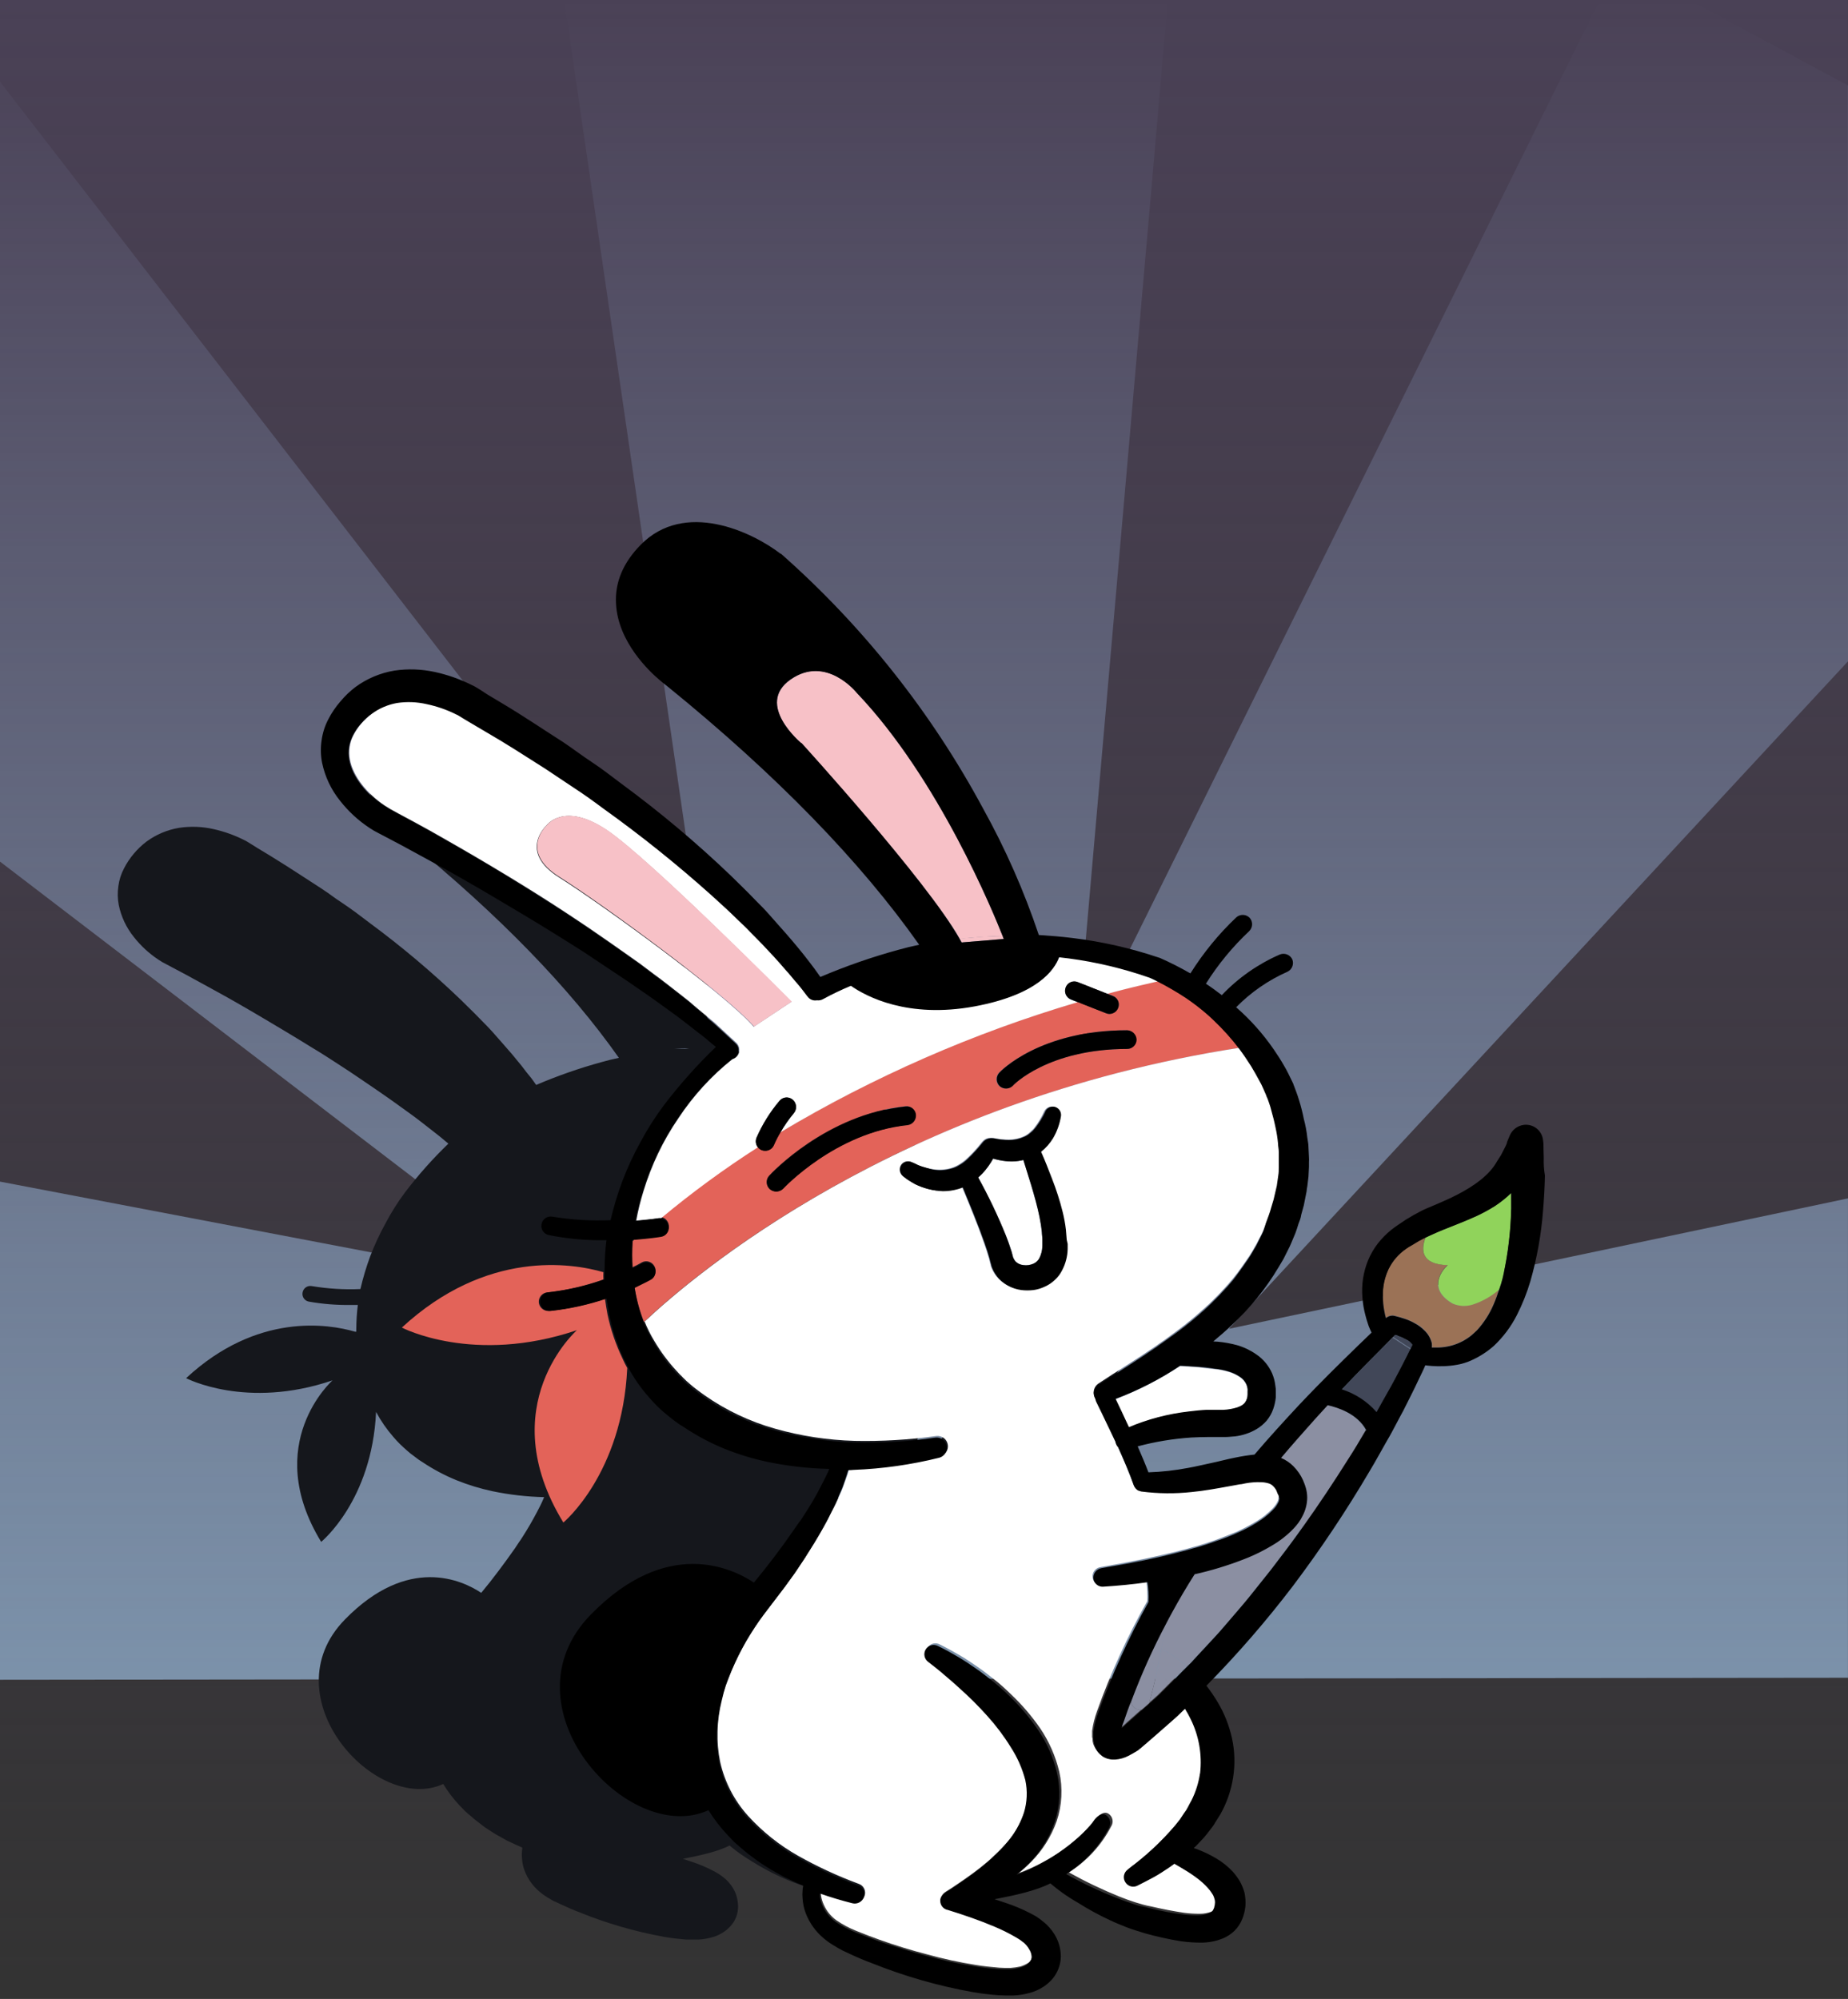<svg width="380" height="411" viewBox="0 0 380 411" fill="none" xmlns="http://www.w3.org/2000/svg">
<rect x="0" y="0" width="380" height="411" fill="#333333" stroke="none"/>
<g clip-path="url(#clip0_3327_22819)">
<path d="M328.94 0L221.11 217.81L240.15 0H116.02L145.99 205.73L0 16.79V177.15L114.6 264.8L0 242.95V345.37L379.99 344.96V246.4L252.7 273.21L379.99 135.98V17.58L347.46 0H328.94Z" fill="#84A0B9"/>
<path d="M379.99 0H0V406.44H379.99V0Z" fill="url(#paint0_linear_3327_22819)"/>
<path d="M234.9 252.46V252.3C234.9 251.92 234.9 251.53 234.84 251.1C234.84 251.03 234.84 250.96 234.84 250.89C234.747 250.105 234.349 249.389 233.731 248.897C233.113 248.404 232.326 248.176 231.54 248.26C231.012 248.322 230.509 248.522 230.084 248.842C229.658 249.162 229.326 249.589 229.12 250.08L228.63 251.25V251.37L228.43 251.85C228.391 251.95 228.345 252.047 228.29 252.14C228.238 252.23 228.191 252.324 228.15 252.42L227.59 253.51L226.94 254.51C224.8 258.51 218.94 260.91 215.72 262.29C214.93 262.62 214.28 262.89 213.88 263.1L212.55 263.83L211.26 264.6C210.82 264.88 210.42 265.16 210.01 265.44L209.37 265.89L208.72 266.37C207.858 267.074 207.076 267.873 206.39 268.75C205.702 269.643 205.13 270.621 204.69 271.66C203.855 273.691 203.513 275.891 203.69 278.08C203.763 279.128 203.938 280.166 204.21 281.18C204.33 281.67 204.49 282.18 204.65 282.68C204.725 282.928 204.822 283.169 204.94 283.4C204.985 283.546 205.046 283.687 205.12 283.82C205.12 283.92 205.21 284.02 205.26 284.13C202.03 287.24 198.81 290.38 195.66 293.61C195.01 294.26 194.38 294.93 193.76 295.61L192.84 296.61C190.22 299.43 187.6 302.3 185.11 305.24C183.972 305.358 182.84 305.535 181.72 305.77C180.94 305.92 180.18 306.11 179.44 306.28L177.65 306.7L176.24 307.01C175.4 307.2 174.56 307.39 173.7 307.54C171.44 307.99 173.7 307.91 171.44 307.99C170.92 306.62 171.12 302.5 174.22 302.3C175.15 302.3 176.12 302.22 177.04 302.22H180.04C180.431 302.213 180.822 302.186 181.21 302.14H181.77C182.385 302.061 182.991 301.923 183.58 301.73C184.226 301.529 184.85 301.261 185.44 300.93C186.086 300.532 186.669 300.04 187.17 299.47C187.661 298.875 188.043 298.198 188.3 297.47C188.526 296.823 188.674 296.152 188.74 295.47C188.735 295.39 188.735 295.31 188.74 295.23C188.745 295.147 188.745 295.063 188.74 294.98V294.5C188.753 294.135 188.727 293.769 188.66 293.41C188.573 292.687 188.384 291.98 188.1 291.31C187.527 290.01 186.607 288.892 185.44 288.08C184.406 287.361 183.261 286.817 182.05 286.47C180.957 286.167 179.84 285.963 178.71 285.86H178.32H177.94C178.99 284.97 180.04 284.09 181.04 283.12C184.231 280.169 186.977 276.771 189.19 273.03L189.99 271.62L190.72 270.16C191.057 269.51 191.357 268.843 191.62 268.16C191.76 267.81 191.9 267.47 192.05 267.16C192.25 266.63 192.41 266.11 192.57 265.58L192.85 264.82C192.942 264.556 193.013 264.285 193.06 264.01L193.5 262.4C193.56 262.13 193.61 261.86 193.66 261.59C193.71 261.32 193.76 261.04 193.82 260.78L193.98 259.97C193.98 259.69 194.06 259.41 194.1 259.17L194.3 257.51C194.3 257.24 194.3 256.96 194.3 256.69C194.3 256.42 194.3 256.13 194.3 255.86V255.01C194.32 254.727 194.32 254.443 194.3 254.16L194.21 252.51C194.21 252.01 194.11 251.51 194.04 251.04V250.85C193.921 249.763 193.721 248.687 193.44 247.63L193.28 246.86L193.08 246.05C192.96 245.53 192.79 245 192.63 244.48C192.47 243.96 192.31 243.43 192.11 242.9L191.83 242.14L191.67 241.73C191.652 241.658 191.622 241.591 191.58 241.53C191.546 241.467 191.519 241.4 191.5 241.33C191.38 241.09 191.26 240.84 191.14 240.58L190.78 239.84C190.551 239.352 190.294 238.878 190.01 238.42C189.49 237.5 188.88 236.57 188.28 235.68C186.435 232.981 184.254 230.528 181.79 228.38C184.316 225.791 187.313 223.707 190.62 222.24C191.009 222.061 191.314 221.738 191.471 221.339C191.627 220.94 191.623 220.496 191.46 220.1C191.283 219.712 190.962 219.407 190.565 219.25C190.167 219.094 189.725 219.097 189.33 219.26C185.558 220.893 182.156 223.274 179.33 226.26C178.45 225.57 177.52 224.89 176.59 224.26C178.684 220.931 181.191 217.88 184.05 215.18C184.36 214.883 184.542 214.476 184.557 214.046C184.572 213.617 184.419 213.198 184.13 212.88C183.834 212.567 183.427 212.384 182.997 212.369C182.566 212.354 182.147 212.509 181.83 212.8C178.798 215.683 176.144 218.939 173.93 222.49C172.207 221.492 170.431 220.587 168.61 219.78H168.49C163.699 218.169 158.757 217.047 153.74 216.43C151.8 216.19 149.83 216.03 147.85 215.91C145.334 208.337 142.124 201.012 138.26 194.03C129.357 177.424 117.582 162.527 103.48 150.03H103.4C98.4 146.15 86.87 140.83 79.34 148.45C76.34 151.52 74.86 154.95 75.06 158.62C75.39 165.28 80.87 170.41 82.56 171.82L83.37 172.49L84.05 173.03C102.67 188.2 117.18 203.18 127.26 217.5C126.09 217.74 124.92 218.03 123.79 218.35C119.174 219.612 114.65 221.189 110.25 223.07C110.09 222.83 109.92 222.6 109.75 222.36C109.58 222.12 109.4 221.9 109.24 221.66L108.24 220.43C107.93 220.01 107.62 219.6 107.3 219.2C106.01 217.58 104.68 216.01 103.3 214.47L101.24 212.13C100.56 211.37 99.83 210.64 99.11 209.91C98.16 208.91 97.19 207.96 96.21 207L94.75 205.56C88.826 199.872 82.54 194.574 75.93 189.7L75.22 189.16C73.81 188.09 72.42 187.03 70.97 186.06L68.97 184.7C67.97 183.97 66.97 183.25 65.88 182.55C64.79 181.85 63.66 181.12 62.55 180.39C60.23 178.87 57.9 177.39 55.55 175.94L52.93 174.36L51.64 173.55L50.99 173.15L50.77 173.02C50.584 172.903 50.391 172.799 50.19 172.71C48.169 171.694 46.029 170.935 43.82 170.45C41.522 169.939 39.148 169.857 36.82 170.21C34.401 170.614 32.109 171.58 30.13 173.03C29.165 173.761 28.285 174.6 27.51 175.53C26.729 176.449 26.058 177.456 25.51 178.53C24.902 179.673 24.505 180.916 24.34 182.2C24.146 183.485 24.173 184.794 24.42 186.07C24.913 188.48 25.976 190.736 27.52 192.65C28.951 194.473 30.666 196.053 32.6 197.33C33.086 197.666 33.598 197.964 34.13 198.22L35.5 198.95L38.16 200.36L43.48 203.27C47.03 205.2 50.54 207.22 54 209.27C57.46 211.32 60.94 213.39 64.36 215.52C66.06 216.52 67.79 217.66 69.48 218.75L72.02 220.41L74.52 222.1L77.02 223.8L79.52 225.53C80.52 226.22 81.52 226.95 82.52 227.67C83.15 228.13 83.78 228.59 84.42 229.04L85.63 229.93L86.84 230.86L89.22 232.72C90.03 233.32 90.79 233.97 91.56 234.61L92.2 235.14C88.981 238.24 86.006 241.583 83.3 245.14C81.803 247.145 80.465 249.265 79.3 251.48C78.076 253.688 77.01 255.981 76.11 258.34C75.305 260.53 74.637 262.767 74.11 265.04C70.765 265.185 67.413 264.98 64.11 264.43C63.901 264.39 63.685 264.391 63.476 264.435C63.267 264.479 63.069 264.563 62.893 264.684C62.717 264.805 62.567 264.96 62.452 265.14C62.336 265.319 62.257 265.52 62.22 265.73C62.178 265.939 62.179 266.154 62.221 266.363C62.264 266.572 62.347 266.77 62.468 266.947C62.588 267.123 62.742 267.273 62.921 267.389C63.1 267.504 63.3 267.583 63.51 267.62C66.316 268.114 69.162 268.345 72.01 268.31H73.58C73.376 269.969 73.269 271.639 73.26 273.31V273.8H72.98C67.58 272.22 52.87 269.8 38.27 283.36C38.27 283.36 50.61 289.86 68.38 283.81C68.38 283.81 53.71 296.81 66.04 317.02C66.04 317.02 76.48 308.58 77.33 290.3C78.305 292.123 79.482 293.831 80.84 295.39C81.28 295.91 81.72 296.39 82.21 296.88C82.7 297.37 83.21 297.81 83.7 298.25C84.19 298.69 84.7 299.1 85.27 299.5L86.08 300.11L86.88 300.63C89.083 302.101 91.428 303.348 93.88 304.35C96.28 305.317 98.759 306.073 101.29 306.61C104.779 307.335 108.327 307.74 111.89 307.82L111.77 308.1L111.65 308.38C111.29 309.23 110.84 310.08 110.4 310.92C109.51 312.62 108.55 314.27 107.5 315.92C107.26 316.32 106.97 316.72 106.69 317.13L105.89 318.34L104.19 320.72L102.46 323.06L100.69 325.36L99.82 326.43L98.95 327.5C95.08 324.92 83.95 319.67 70.95 332.95C55.27 348.95 77.4 373.14 91.14 366.8C92.092 368.363 93.201 369.824 94.45 371.16L95.58 372.33C95.98 372.7 96.38 373.06 96.79 373.38L97.39 373.91L98 374.39L99.29 375.39C99.551 375.6 99.825 375.794 100.11 375.97L100.58 376.28L101.91 377.13L103.28 377.89L103.65 378.1C103.972 378.295 104.306 378.469 104.65 378.62C105.53 379.06 106.46 379.47 107.39 379.87C107.409 379.922 107.409 379.978 107.39 380.03C107.39 380.03 107.39 380.09 107.39 380.12C107.355 380.318 107.335 380.519 107.33 380.72C107.29 381.162 107.29 381.608 107.33 382.05C107.378 382.947 107.567 383.832 107.89 384.67C108.53 386.333 109.583 387.806 110.95 388.95C111.598 389.505 112.302 389.991 113.05 390.4L113.57 390.72C113.726 390.782 113.874 390.862 114.01 390.96H114.1L115.1 391.44C116.47 392.09 117.84 392.69 119.25 393.22C124.814 395.472 130.594 397.148 136.5 398.22C138.03 398.5 139.56 398.66 141.09 398.79H142.3H143.55C144.449 398.751 145.341 398.614 146.21 398.38C147.178 398.148 148.093 397.738 148.91 397.17C149.365 396.853 149.784 396.488 150.16 396.08C150.566 395.651 150.903 395.162 151.16 394.63C151.681 393.567 151.876 392.374 151.72 391.2C151.617 390.138 151.275 389.112 150.72 388.2C150.209 387.366 149.556 386.629 148.79 386.02C148.43 385.731 148.053 385.464 147.66 385.22C147.46 385.1 147.26 384.97 147.1 384.89L146.57 384.61C145.185 383.891 143.743 383.286 142.26 382.8C141.96 382.69 141.65 382.59 141.33 382.49L140.41 382.19C143.95 381.5 147.5 380.74 150.04 379.45L150.16 379.57L150.47 379.82C151.09 380.32 151.4 380.58 152.13 381.1C152.86 381.62 153.87 382.27 154.75 382.8C156.528 383.917 158.375 384.919 160.28 385.8C160.76 386.04 161.28 386.25 161.73 386.45C162.18 386.65 162.73 386.85 163.22 387.05C163.71 387.25 164.22 387.42 164.75 387.58L166.28 388.06C168.321 388.64 170.395 389.097 172.49 389.43C173.622 389.599 174.765 389.682 175.91 389.68C177.252 389.688 178.582 389.426 179.82 388.91C180.569 388.586 181.248 388.121 181.82 387.54C182.416 386.941 182.882 386.227 183.19 385.44C183.466 384.728 183.641 383.981 183.71 383.22C183.757 382.45 183.703 381.677 183.55 380.92C183.345 380.224 183.063 379.554 182.71 378.92C182.349 378.353 181.945 377.815 181.5 377.31C180.673 376.426 179.723 375.665 178.68 375.05C177.721 374.472 176.718 373.97 175.68 373.55C175.42 373.439 175.153 373.345 174.88 373.27L174.96 373.19C175.091 373.078 175.214 372.958 175.33 372.83L175.52 372.63L176.61 371.46C176.86 371.18 177.1 370.87 177.32 370.58L177.62 370.2L178.1 369.56C178.272 369.347 178.419 369.116 178.54 368.87L178.99 368.17C179.14 367.94 179.29 367.7 179.43 367.46C180.551 365.486 181.303 363.324 181.65 361.08C182.004 358.814 181.936 356.502 181.45 354.26C180.964 352.104 180.148 350.036 179.03 348.13C178.426 347.122 177.758 346.153 177.03 345.23C182.329 339.726 187.272 333.891 191.83 327.76C196.587 321.425 200.984 314.828 205 308C205.18 307.67 205.38 307.34 205.57 307C205.88 306.48 206.19 306 206.49 305.41L207.94 302.82C208.02 302.7 208.09 302.57 208.16 302.44C208.23 302.31 208.3 302.18 208.38 302.06C208.7 301.47 209.01 300.88 209.32 300.29C209.8 299.39 210.32 298.5 210.76 297.62L212.09 294.95C212.53 294.07 212.98 293.18 213.38 292.29L213.68 291.67C213.98 291.04 214.27 290.43 214.55 289.79C215.35 289.91 219.42 290.35 222.45 288.98C223.875 288.337 225.194 287.481 226.36 286.44C227.986 284.918 229.339 283.129 230.36 281.15C231.313 279.261 232.093 277.29 232.69 275.26C233.822 271.293 234.553 267.223 234.87 263.11C235.03 261.11 235.15 259.04 235.19 257.02C235.022 256.029 234.955 255.024 234.99 254.02L234.9 252.46ZM140.9 215.69H140.17H139.44H138.59C139.59 215.61 140.68 215.57 141.74 215.57L140.9 215.69Z" fill="#15171C"/>
<path d="M298.71 276.55C300.09 276.125 301.378 275.446 302.51 274.55C302.931 274.239 303.319 273.888 303.67 273.5C305.065 271.963 306.203 270.21 307.04 268.31C307.292 267.762 307.515 267.201 307.71 266.63C307.817 266.4 307.897 266.158 307.95 265.91C307.95 265.67 308.15 265.38 308.24 265.09C306.641 266.493 304.773 267.554 302.75 268.21C301.387 268.637 299.915 268.552 298.61 267.97C298.359 267.875 298.131 267.729 297.94 267.54C293.03 264.13 297.65 260.09 297.65 260.09C292.07 260 292.16 256.82 293.13 254.37L291.73 255.09C291.264 255.336 290.813 255.61 290.38 255.91L289.71 256.34L289.13 256.73C287.587 257.79 286.344 259.229 285.52 260.91C284.708 262.652 284.311 264.559 284.36 266.48C284.364 267.487 284.461 268.491 284.65 269.48C284.75 269.96 284.85 270.48 284.99 270.97C285.214 270.762 285.484 270.61 285.777 270.527C286.071 270.443 286.38 270.431 286.68 270.49C287.11 270.58 287.45 270.68 287.78 270.78C288.14 270.867 288.494 270.977 288.84 271.11C289.568 271.365 290.276 271.673 290.96 272.03C291.703 272.415 292.379 272.918 292.96 273.52C293.68 274.234 294.194 275.129 294.45 276.11C294.5 276.411 294.5 276.719 294.45 277.02H295.75C296.643 276.971 297.53 276.844 298.4 276.64L298.71 276.55Z" fill="#9B7256"/>
<path d="M289.08 275.4C288.607 275.126 288.108 274.902 287.59 274.73C287.35 274.63 287.16 274.59 286.92 274.49L286.48 274.92L290.09 277.28C290.24 276.99 290.38 276.7 290.53 276.46C290.462 276.354 290.382 276.256 290.29 276.17C289.906 275.885 289.501 275.627 289.08 275.4Z" fill="#414758"/>
<path d="M275.89 285.73C278.66 286.576 281.133 288.192 283.02 290.39L284.32 288.09C284.89 287.09 285.42 286.09 286 285.09C286.58 284.09 287.11 283.09 287.64 282.02C288.17 280.95 288.7 279.95 289.23 278.94C289.47 278.41 289.76 277.94 290 277.4L286.39 275.05C282.83 278.53 279.36 282.08 275.89 285.73Z" fill="#414758"/>
<path d="M297.7 260.12C297.7 260.12 293.08 264.12 297.99 267.57C298.23 267.71 298.42 267.86 298.66 268C299.965 268.582 301.437 268.667 302.8 268.24C304.823 267.584 306.691 266.523 308.29 265.12C308.39 264.88 308.43 264.64 308.53 264.4C308.63 264.16 308.68 263.92 308.77 263.63C308.92 263.1 309.06 262.63 309.16 262.09C310.118 257.685 310.651 253.197 310.75 248.69C310.75 247.53 310.75 246.38 310.75 245.27C309.707 246.263 308.579 247.163 307.38 247.96C306.167 248.743 304.896 249.435 303.58 250.03C302.67 250.46 301.7 250.85 300.79 251.23L299.1 251.9C297.56 252.53 296.02 253.11 294.58 253.78C294.1 254.02 293.58 254.21 293.13 254.45C292.21 256.85 292.07 260 297.7 260.12Z" fill="#90D35B"/>
<path d="M272.91 288.9C272.04 289.9 271.17 290.78 270.31 291.74C267.95 294.38 265.59 297.03 263.31 299.74C264.244 300.134 265.093 300.704 265.81 301.42C266.646 302.251 267.324 303.226 267.81 304.3C267.932 304.529 268.03 304.77 268.1 305.02C268.1 305.17 268.2 305.26 268.25 305.41C268.305 305.568 268.352 305.728 268.39 305.89C268.582 306.539 268.68 307.213 268.68 307.89C268.667 309.177 268.355 310.444 267.77 311.59C267.529 312.101 267.237 312.587 266.9 313.04L268.06 313.85C271.28 309.38 274.31 304.77 277.25 300.11C277.88 299.11 278.5 298.11 279.08 297.18L280.86 294.18C279.07 290.59 274.83 289.29 272.91 288.9Z" fill="#8B8FA2"/>
<path d="M265.88 314.18C264.546 315.561 263.02 316.743 261.35 317.69C259.823 318.603 258.232 319.405 256.59 320.09C253.398 321.383 250.116 322.443 246.77 323.26L245.52 323.55C243.88 326.1 242.34 328.74 240.89 331.38C240.46 332.15 240.03 332.92 239.64 333.74C239.45 335.37 239.21 337.2 238.82 339.26C239.209 339.26 239.591 339.36 239.93 339.55C240.51 339.93 240.99 340.22 241.52 340.61C242.05 341 242.52 341.33 243.01 341.71C243.5 342.09 243.73 342.34 244.07 342.63L244.31 342.39C244.75 341.95 245.08 341.52 245.52 341.14L247.87 338.59L250.23 336.04C251 335.18 251.73 334.31 252.5 333.45L254.76 330.81C255.48 329.94 256.3 329.08 256.97 328.16L261.31 322.73C263.62 319.73 265.83 316.73 268 313.73L266.89 312.91C266.574 313.35 266.237 313.774 265.88 314.18Z" fill="#8B8FA2"/>
<path d="M249.56 209.52C249.17 209.14 248.74 208.8 248.36 208.42C246.947 207.203 245.468 206.065 243.93 205.01C242.12 203.766 240.222 202.657 238.25 201.69C235.94 202.17 232.33 203.04 227.7 204.29L228.81 204.72C229.048 204.81 229.266 204.946 229.451 205.121C229.636 205.295 229.785 205.505 229.888 205.738C229.991 205.97 230.047 206.221 230.053 206.476C230.058 206.73 230.013 206.983 229.92 207.22C229.775 207.578 229.53 207.886 229.215 208.108C228.899 208.33 228.526 208.456 228.14 208.47C227.892 208.468 227.647 208.417 227.42 208.32L221.59 206.02C200.162 212.323 179.618 221.314 160.45 232.78C159.97 233.65 159.54 234.51 159.1 235.42C158.954 235.769 158.706 236.067 158.388 236.274C158.071 236.481 157.699 236.587 157.32 236.58C157.004 236.575 156.694 236.494 156.417 236.342C156.14 236.19 155.904 235.973 155.73 235.71C148.802 240.129 142.156 244.975 135.83 250.22C136.08 250.247 136.323 250.324 136.544 250.445C136.765 250.567 136.959 250.731 137.116 250.928C137.273 251.125 137.39 251.351 137.459 251.594C137.528 251.836 137.549 252.09 137.52 252.34C137.468 252.761 137.279 253.153 136.983 253.456C136.687 253.76 136.299 253.958 135.88 254.02C135.69 254.02 133.67 254.36 130.73 254.6L130.06 255.22C129.96 256.995 129.96 258.775 130.06 260.55C130.717 260.25 131.358 259.917 131.98 259.55C132.203 259.43 132.448 259.356 132.701 259.332C132.953 259.308 133.208 259.335 133.45 259.41C133.692 259.486 133.916 259.608 134.11 259.771C134.304 259.935 134.464 260.135 134.58 260.36C134.812 260.783 134.872 261.279 134.747 261.745C134.622 262.21 134.322 262.61 133.91 262.86C133.76 262.96 132.51 263.63 130.49 264.59C130.862 267.058 131.509 269.476 132.42 271.8C142.14 262.57 184.36 226.39 254.88 215.43C253.284 213.307 251.504 211.33 249.56 209.52ZM186.56 231.29C171.74 232.83 161.1 244.29 161 244.36C160.642 244.723 160.159 244.935 159.65 244.953C159.14 244.972 158.643 244.795 158.26 244.46C158.07 244.289 157.916 244.081 157.808 243.849C157.7 243.618 157.639 243.367 157.63 243.111C157.621 242.856 157.663 242.601 157.754 242.362C157.845 242.123 157.983 241.905 158.16 241.72C158.64 241.19 169.91 229.13 186.16 227.45C186.67 227.4 187.18 227.553 187.577 227.878C187.974 228.202 188.227 228.67 188.28 229.18C188.31 229.43 188.291 229.684 188.222 229.926C188.153 230.168 188.036 230.394 187.879 230.591C187.722 230.787 187.526 230.95 187.305 231.07C187.084 231.191 186.841 231.265 186.59 231.29H186.56ZM231.72 215.67C215.49 215.67 208.32 223.12 208.23 223.22C207.87 223.584 207.384 223.796 206.873 223.813C206.361 223.83 205.863 223.65 205.48 223.31C205.108 222.959 204.89 222.475 204.873 221.963C204.856 221.452 205.042 220.955 205.39 220.58C205.72 220.24 213.81 211.83 231.67 211.83C232.179 211.833 232.667 212.035 233.028 212.395C233.389 212.754 233.595 213.241 233.6 213.75C233.608 214.25 233.418 214.732 233.071 215.092C232.724 215.452 232.249 215.659 231.75 215.67H231.72Z" fill="#E36359"/>
<path d="M241.47 340.61C240.94 340.22 240.47 339.93 239.88 339.55C239.545 339.36 239.166 339.26 238.78 339.26C238.54 340.46 238.29 341.76 238.01 343.15L238.49 343.78L239.49 345.08C239.83 345.51 240.07 345.85 240.35 346.23L243 343.63L244 342.63C243.67 342.3 243.28 342.01 242.94 341.72C242.483 341.309 241.991 340.937 241.47 340.61Z" fill="#8B8FA2"/>
<path d="M238.54 343.78L238.01 343.15C237.57 345.27 237.01 347.57 236.32 350.07C236.95 349.54 237.52 349.02 238.15 348.44L240.41 346.18L239.55 345.03C239.26 344.64 238.83 344.21 238.54 343.78Z" fill="#8B8FA2"/>
<path d="M237.52 342.58L237.43 342.43C237.268 342.238 237.146 342.016 237.07 341.777C236.994 341.537 236.967 341.285 236.989 341.035C237.011 340.785 237.083 340.542 237.2 340.319C237.317 340.097 237.477 339.9 237.67 339.74C237.999 339.48 238.401 339.329 238.82 339.31C239.21 337.24 239.45 335.42 239.64 333.78C236.992 338.884 234.631 344.132 232.57 349.5C232.535 349.943 232.654 350.384 232.907 350.749C233.161 351.113 233.533 351.379 233.96 351.5C234.117 351.541 234.278 351.558 234.44 351.55H234.73C235.26 351.07 235.79 350.64 236.32 350.16C236.99 347.61 237.57 345.31 238.01 343.16L237.52 342.58Z" fill="#8B8FA2"/>
<path d="M237.38 342.43L237.48 342.58L237.96 343.2C238.25 341.81 238.54 340.51 238.73 339.31C238.307 339.327 237.901 339.478 237.57 339.74C237.208 340.084 236.988 340.551 236.953 341.048C236.918 341.546 237.07 342.039 237.38 342.43Z" fill="#8B8FA2"/>
<path d="M233.96 351.47C233.529 351.356 233.152 351.092 232.897 350.725C232.643 350.359 232.527 349.914 232.57 349.47C231.99 350.91 231.46 352.4 230.93 353.89L230.5 355.24V355.19L230.7 355.04L230.99 354.8L231.61 354.23L232.91 353.07L234.69 351.49H234.4C234.254 351.525 234.102 351.518 233.96 351.47Z" fill="#8B8FA2"/>
<path d="M243.54 351.08L242 352.57C240.27 354.16 238.44 355.7 236.66 357.28L235.31 358.43L234.64 359.01L234.44 359.16C234.385 359.218 234.321 359.265 234.25 359.3C234.08 359.414 233.92 359.541 233.77 359.68C233.167 360.116 232.52 360.488 231.84 360.79C230.996 361.204 230.085 361.465 229.15 361.56H228.67C228.47 361.56 228.28 361.51 228.09 361.51L227.46 361.37C227.22 361.27 227.03 361.17 226.79 361.08C226.35 360.814 225.958 360.476 225.63 360.08C225.363 359.738 225.138 359.365 224.96 358.97C224.812 358.654 224.714 358.316 224.67 357.97C224.67 357.73 224.67 357.44 224.57 357.15V356.48C224.57 356.29 224.57 356.05 224.57 355.86C224.763 354.496 225.098 353.155 225.57 351.86C228.37 344.02 231.833 336.433 235.92 329.18C235.976 327.814 235.913 326.445 235.73 325.09C232.73 325.53 229.67 325.81 226.73 326.01C226.226 326.054 225.725 325.897 225.337 325.573C224.949 325.249 224.705 324.784 224.66 324.28C224.614 323.79 224.759 323.302 225.064 322.916C225.37 322.53 225.812 322.277 226.3 322.21L227.36 322.02C232.36 321.15 237.47 320.14 242.36 318.89C243.36 318.65 244.36 318.37 245.36 318.08L246.08 317.89C247.43 317.5 248.73 317.07 250.08 316.59C251.53 316.06 252.97 315.48 254.37 314.91C255.74 314.276 257.076 313.568 258.37 312.79C259.572 312.078 260.672 311.207 261.64 310.2C262.04 309.803 262.377 309.348 262.64 308.85C262.822 308.526 262.918 308.161 262.92 307.79C262.92 307.65 262.92 307.51 262.92 307.36V307.27L262.82 307.07C262.776 306.919 262.712 306.774 262.63 306.64C262.419 306.197 262.161 305.778 261.86 305.39C261.58 305.107 261.237 304.895 260.86 304.77C260.361 304.614 259.842 304.533 259.32 304.53H259.27C258.189 304.533 257.109 304.614 256.04 304.77C255.666 304.81 255.295 304.873 254.93 304.96L252.53 305.39C250.12 305.82 247.53 306.3 245.02 306.55C241.579 306.947 238.102 306.913 234.67 306.45C234.469 306.413 234.274 306.349 234.09 306.26C233.834 306.168 233.603 306.015 233.419 305.815C233.234 305.615 233.101 305.373 233.03 305.11C232.26 302.9 231.03 300.11 229.81 297.28C229.617 297.071 229.468 296.827 229.37 296.56C229.37 296.41 229.37 296.32 229.28 296.17C227.28 291.75 225.38 287.91 225.33 287.86C225.269 287.539 225.154 287.232 224.99 286.95C224.849 286.507 224.853 286.032 225 285.591C225.148 285.151 225.431 284.769 225.81 284.5C229.81 281.85 233.9 279.36 237.81 276.67C237.95 276.57 238.05 276.47 238.19 276.38C239.06 275.8 239.88 275.22 240.7 274.6C241.52 273.98 242.62 273.21 243.54 272.48C245.37 271.04 247.15 269.48 248.83 267.92L250.03 266.72L250.66 266.09L251.24 265.47L252.39 264.22L253.5 262.92L254.03 262.25L254.56 261.58L255.56 260.18L256.56 258.74L257.04 258.02L257.48 257.3L258.34 255.81L259.11 254.32L259.5 253.55C259.63 253.301 259.743 253.044 259.84 252.78L260.51 251.25L261.09 249.66L261.38 248.89C261.47 248.65 261.52 248.36 261.62 248.07L262.1 246.44C262.24 245.91 262.34 245.34 262.48 244.81L262.68 243.99L262.82 243.17L263.06 241.49C263.11 240.96 263.11 240.39 263.16 239.81V238.99V236.49C263.16 235.92 263.06 235.39 263.01 234.81C262.907 233.68 262.73 232.557 262.48 231.45L262.29 230.58L262.1 229.77C261.95 229.24 261.81 228.66 261.66 228.13C261.51 227.6 261.33 227.03 261.18 226.5L260.89 225.68L260.75 225.35C260.691 225.225 260.644 225.094 260.61 224.96C260.36 224.43 260.17 223.96 259.93 223.42C259.69 222.88 259.45 222.42 259.16 221.89C258.87 221.36 258.63 220.89 258.34 220.4C258.05 219.91 257.77 219.4 257.48 218.91C256.736 217.7 255.932 216.529 255.07 215.4C184.45 226.31 142.28 262.54 132.55 271.72C133.102 273.108 133.771 274.446 134.55 275.72C135.849 277.928 137.381 279.989 139.12 281.87C139.36 282.11 139.55 282.35 139.79 282.59C140.029 282.804 140.256 283.031 140.47 283.27C140.909 283.726 141.373 284.156 141.86 284.56C142.35 285 142.86 285.38 143.36 285.77L144.13 286.34L144.94 286.92C147.119 288.445 149.424 289.784 151.83 290.92C154.266 292.075 156.795 293.022 159.39 293.75C164.705 295.258 170.187 296.098 175.71 296.25C181.344 296.369 186.979 296.035 192.56 295.25C193.119 295.191 193.678 295.354 194.118 295.704C194.558 296.053 194.842 296.562 194.91 297.12C194.972 297.62 194.85 298.125 194.566 298.541C194.283 298.957 193.857 299.255 193.37 299.38C187.602 300.838 181.695 301.676 175.75 301.88C175.383 301.872 175.015 301.888 174.65 301.93L174.55 302.26C174.388 302.863 174.194 303.457 173.97 304.04C173.73 304.62 173.54 305.2 173.35 305.77C173.142 306.343 172.902 306.904 172.63 307.45C172.38 307.98 172.14 308.56 171.86 309.14C171.58 309.72 171.33 310.24 171.04 310.77L170.22 312.4L169.35 313.99C168.77 315.05 168.15 316.06 167.52 317.11C166.89 318.16 166.22 319.11 165.6 320.19L163.6 323.19L161.48 326.12L157.19 331.74C155.84 333.57 154.64 335.44 153.49 337.36C152.373 339.3 151.372 341.303 150.49 343.36C150.3 343.89 150.06 344.36 149.87 344.9L149.29 346.44C148.946 347.481 148.655 348.539 148.42 349.61C147.892 351.701 147.6 353.844 147.55 356C147.488 358.093 147.666 360.187 148.08 362.24C149.002 366.372 150.976 370.195 153.81 373.34C156.783 376.611 160.261 379.386 164.11 381.56C168.108 383.81 172.277 385.739 176.58 387.33C177.064 387.496 177.463 387.847 177.689 388.306C177.916 388.765 177.952 389.295 177.79 389.78C177.62 390.243 177.285 390.626 176.849 390.857C176.413 391.087 175.908 391.149 175.43 391.03C173.21 390.45 171 389.83 168.78 389.03C168.78 389.27 168.83 389.51 168.83 389.75C168.928 390.415 169.124 391.062 169.41 391.67C169.98 392.939 170.877 394.033 172.01 394.84C173.288 395.714 174.66 396.441 176.1 397.01C177.64 397.63 179.23 398.25 180.87 398.83C184.09 399.98 187.37 400.99 190.64 401.83C193.903 402.736 197.215 403.457 200.56 403.99C202.19 404.28 203.88 404.42 205.47 404.57L206.67 404.62H207.78C208.453 404.573 209.121 404.476 209.78 404.33C210.321 404.172 210.839 403.944 211.32 403.65C211.663 403.454 211.933 403.152 212.09 402.79C212.246 402.481 212.312 402.135 212.28 401.79C212.218 401.314 212.055 400.857 211.8 400.45C211.521 399.961 211.163 399.522 210.74 399.15C210.502 398.932 210.245 398.738 209.97 398.57C209.832 398.465 209.689 398.368 209.54 398.28L209.06 397.99C207.646 397.18 206.183 396.459 204.68 395.83C201.6 394.53 198.37 393.43 195.15 392.42C194.703 392.355 194.295 392.129 194.003 391.785C193.71 391.44 193.553 391.002 193.56 390.55V390.26C193.601 390.006 193.696 389.763 193.837 389.548C193.978 389.333 194.163 389.149 194.38 389.01L194.67 388.82L195.67 388.19C197.67 386.85 199.67 385.5 201.49 384.06C202.55 383.19 203.61 382.38 204.49 381.46C205.437 380.583 206.335 379.655 207.18 378.68C208.768 376.852 209.978 374.728 210.74 372.43C211.415 370.249 211.515 367.931 211.03 365.7C210.49 363.278 209.528 360.97 208.19 358.88C206.801 356.625 205.207 354.503 203.43 352.54C201.595 350.494 199.649 348.551 197.6 346.72C196.6 345.72 195.53 344.9 194.47 343.99C193.41 343.08 192.31 342.21 191.25 341.39C191.04 341.246 190.862 341.062 190.724 340.848C190.586 340.634 190.492 340.396 190.448 340.145C190.403 339.895 190.409 339.638 190.464 339.39C190.519 339.142 190.623 338.908 190.77 338.7C191.039 338.308 191.444 338.032 191.907 337.924C192.37 337.817 192.856 337.887 193.27 338.12C194.67 338.8 195.92 339.52 197.27 340.29C198.62 341.06 199.77 341.87 200.98 342.69C202.19 343.51 203.38 344.47 204.54 345.38C205.7 346.29 206.8 347.3 207.91 348.38C210.149 350.498 212.16 352.844 213.91 355.38C215.732 358.082 217.053 361.09 217.81 364.26C218.572 367.641 218.388 371.166 217.28 374.45C216.173 377.592 214.38 380.448 212.03 382.81C211.226 383.629 210.374 384.401 209.48 385.12C211.202 384.496 212.873 383.74 214.48 382.86C218.621 380.708 222.289 377.75 225.27 374.16C225.8 373.25 226.95 372.34 227.87 372.87C228.088 372.999 228.277 373.171 228.427 373.375C228.577 373.579 228.684 373.811 228.742 374.058C228.8 374.305 228.808 374.56 228.764 374.81C228.721 375.059 228.628 375.297 228.49 375.51C226.485 379.385 223.477 382.652 219.78 384.97C223.155 386.853 226.646 388.523 230.23 389.97C231.29 390.4 232.39 390.79 233.45 391.13C233.98 391.27 234.51 391.46 235.09 391.61C235.67 391.76 236.15 391.89 236.77 391.99C239.036 392.523 241.3 392.957 243.56 393.29C244.598 393.422 245.643 393.485 246.69 393.48C247.512 393.483 248.329 393.337 249.1 393.05C249.313 392.978 249.506 392.858 249.664 392.698C249.822 392.538 249.941 392.344 250.01 392.13L250.11 391.94C250.11 391.85 250.11 391.8 250.11 391.7C250.116 391.537 250.147 391.375 250.2 391.22C250.25 390.936 250.25 390.644 250.2 390.36C250.144 390.011 250.033 389.674 249.87 389.36C249.7 388.991 249.471 388.653 249.19 388.36C248.577 387.597 247.883 386.903 247.12 386.29C246.271 385.62 245.386 384.995 244.47 384.42L243.03 383.55L241.87 382.88C241.49 383.17 241.06 383.46 240.67 383.74L237.59 385.67C236.59 386.29 235.47 386.77 234.36 387.35C234.141 387.477 233.898 387.557 233.647 387.587C233.396 387.616 233.141 387.595 232.899 387.522C232.657 387.45 232.431 387.33 232.237 387.168C232.043 387.006 231.884 386.806 231.77 386.58C231.533 386.168 231.46 385.682 231.566 385.219C231.672 384.755 231.948 384.349 232.34 384.08V384.03C235.897 381.407 239.145 378.387 242.02 375.03L243.02 373.78C243.336 373.365 243.627 372.931 243.89 372.48L244.32 371.85C244.46 371.66 244.56 371.42 244.7 371.18C244.95 370.75 245.19 370.32 245.43 369.84C246.29 368.098 246.873 366.232 247.16 364.31C247.493 360.394 246.684 356.465 244.83 353C244.314 352.422 243.88 351.776 243.54 351.08ZM219.38 256.61C219.328 258.133 218.949 259.626 218.27 260.99C217.881 261.73 217.378 262.405 216.78 262.99C216.147 263.596 215.412 264.087 214.61 264.44C213.868 264.752 213.093 264.977 212.3 265.11C211.5 265.21 210.69 265.21 209.89 265.11C208.158 264.919 206.545 264.139 205.32 262.9C204.693 262.249 204.2 261.481 203.87 260.64C203.781 260.442 203.718 260.234 203.68 260.02C203.623 259.846 203.576 259.669 203.54 259.49L203.35 258.72C203.06 257.72 202.72 256.65 202.35 255.59C201.01 251.75 199.42 247.91 197.83 244.06C197.504 244.196 197.17 244.309 196.83 244.4C195.829 244.688 194.792 244.832 193.75 244.83C192.734 244.835 191.723 244.69 190.75 244.4C189.819 244.157 188.914 243.822 188.05 243.4C187.634 243.188 187.233 242.947 186.85 242.68C186.66 242.53 186.47 242.44 186.27 242.29C186.07 242.14 185.89 242.01 185.65 241.81C185.298 241.527 185.07 241.118 185.016 240.669C184.962 240.221 185.085 239.769 185.36 239.41C185.6 239.108 185.935 238.897 186.311 238.809C186.687 238.722 187.081 238.765 187.43 238.93L187.67 239.03L188.1 239.22L188.58 239.46C188.905 239.608 189.239 239.735 189.58 239.84C190.255 240.071 190.947 240.248 191.65 240.37C192.931 240.597 194.247 240.532 195.5 240.18C196.109 240.004 196.691 239.745 197.23 239.41C197.801 239.067 198.333 238.665 198.82 238.21C199.909 237.205 200.912 236.111 201.82 234.94C202.3 234.32 203.02 233.65 204.82 234.08L205.68 234.22C206.26 234.27 206.84 234.32 207.42 234.32C208.482 234.313 209.531 234.084 210.5 233.65C210.964 233.458 211.388 233.179 211.75 232.83C211.94 232.64 212.13 232.49 212.33 232.3C212.529 232.117 212.704 231.908 212.85 231.68C213.59 230.691 214.221 229.625 214.73 228.5C214.923 228.091 215.27 227.775 215.695 227.621C216.121 227.468 216.59 227.489 217 227.68C217.334 227.832 217.611 228.087 217.79 228.407C217.97 228.727 218.044 229.096 218 229.46C217.776 231.078 217.218 232.631 216.36 234.02C215.733 235.101 214.901 236.049 213.91 236.81C214.72 238.63 215.45 240.51 216.17 242.38C217.04 244.59 217.761 246.855 218.33 249.16C218.628 250.362 218.856 251.581 219.01 252.81C219.106 253.429 219.153 254.054 219.15 254.68C219.15 254.97 219.2 255.31 219.2 255.6C219.2 255.89 219.38 256.23 219.38 256.61Z" fill="white"/>
<path d="M246.43 281.12C245.18 281.02 243.88 280.93 242.63 280.88C238.46 283.628 234.004 285.915 229.34 287.7C229.97 289.05 230.98 291.16 232.08 293.52C236.003 291.88 240.137 290.796 244.36 290.3C245.56 290.15 246.82 290.01 248.07 289.96C248.69 289.96 249.32 289.96 249.94 289.96C250.56 289.96 251.1 289.96 251.58 289.96C252.513 289.916 253.437 289.755 254.33 289.48C254.678 289.369 255.013 289.222 255.33 289.04C255.561 288.894 255.77 288.715 255.95 288.51C256.314 288.005 256.516 287.402 256.53 286.78V285.63C256.498 285.316 256.417 285.009 256.29 284.72C256.011 284.094 255.561 283.56 254.99 283.18C254.28 282.698 253.501 282.327 252.68 282.08C251.722 281.786 250.737 281.592 249.74 281.5L248.15 281.35L246.43 281.12Z" fill="white"/>
<path d="M155.54 233.93C156.748 231.164 158.355 228.59 160.31 226.29C160.479 226.099 160.685 225.943 160.915 225.832C161.145 225.721 161.395 225.657 161.651 225.644C161.906 225.631 162.161 225.669 162.401 225.756C162.642 225.843 162.862 225.977 163.05 226.15C163.242 226.319 163.399 226.524 163.51 226.754C163.622 226.983 163.687 227.233 163.701 227.488C163.715 227.744 163.678 227.999 163.592 228.24C163.506 228.48 163.373 228.702 163.2 228.89C162.155 230.109 161.234 231.429 160.45 232.83C179.625 221.375 200.167 212.381 221.59 206.06L220.24 205.54C220.002 205.45 219.784 205.314 219.599 205.139C219.414 204.965 219.265 204.755 219.162 204.522C219.058 204.29 219.002 204.039 218.997 203.784C218.991 203.53 219.037 203.277 219.13 203.04C219.222 202.802 219.36 202.585 219.536 202.4C219.711 202.216 219.922 202.068 220.155 201.965C220.388 201.862 220.639 201.806 220.894 201.8C221.149 201.794 221.402 201.838 221.64 201.93L227.7 204.33C232.33 203.08 235.94 202.27 238.25 201.74C237.72 201.45 237.14 201.21 236.56 200.92C231.146 199.014 225.55 197.674 219.86 196.92C219.18 196.82 218.51 196.72 217.86 196.68C216.86 199.32 213.38 204.36 200.52 206.77C186.76 209.31 178.24 204.77 175.06 202.54C173.13 203.36 171.21 204.27 169.33 205.28C168.945 205.478 168.511 205.561 168.08 205.52C167.718 205.589 167.344 205.553 167.002 205.417C166.66 205.28 166.365 205.049 166.15 204.75V204.7C165.53 203.84 164.76 202.87 164.04 201.96C163.32 201.05 162.54 200.14 161.73 199.27C160.19 197.49 158.55 195.72 156.91 193.99L154.36 191.39C153.54 190.53 152.63 189.71 151.76 188.89C150.08 187.21 148.29 185.62 146.51 183.99C139.373 177.579 131.885 171.569 124.08 165.99C122.15 164.6 120.18 163.15 118.21 161.86L112.21 157.86C108.12 155.31 104.12 152.67 99.98 150.27L96.9 148.44L95.36 147.53L94.59 147.05L93.96 146.71C92.042 145.742 90.004 145.033 87.9 144.6C85.89 144.153 83.814 144.088 81.78 144.41C79.867 144.69 78.06 145.466 76.54 146.66C75.772 147.277 75.047 147.945 74.37 148.66C73.726 149.392 73.175 150.202 72.73 151.07C71.904 152.63 71.632 154.425 71.96 156.16C72.59 159.67 75.57 163.27 79.04 165.58C79.47 165.87 79.91 166.11 80.34 166.39L81.93 167.26L85.15 168.99C87.27 170.14 89.44 171.34 91.51 172.54C95.74 174.95 99.93 177.4 104.12 179.94C108.31 182.48 112.4 185.04 116.49 187.73C118.49 189.07 120.58 190.42 122.56 191.81L125.56 193.88L128.56 195.99L131.56 198.11L134.5 200.32C136.5 201.76 138.4 203.32 140.32 204.79L141.77 205.94L143.16 207.14L146 209.5C147 210.26 147.83 211.13 148.75 211.95L151.44 214.44C151.803 214.798 152.015 215.281 152.033 215.79C152.052 216.299 151.875 216.796 151.54 217.18C151.297 217.46 150.977 217.662 150.62 217.76C146.296 221.203 142.543 225.307 139.5 229.92C137.919 232.224 136.522 234.648 135.32 237.17C134.129 239.672 133.126 242.259 132.32 244.91C131.7 246.894 131.203 248.915 130.83 250.96C133.62 250.72 135.45 250.48 135.5 250.44H135.98C142.287 245.184 148.916 240.328 155.83 235.9C155.625 235.62 155.491 235.294 155.441 234.951C155.39 234.608 155.424 234.257 155.54 233.93ZM114.96 180.4C106.49 175.07 112.36 169.74 112.36 169.74C112.36 169.74 115.87 164.74 124.73 170.65C133.59 176.56 162.73 205.97 162.73 205.97L154.98 211.11C149.28 204.48 123.48 185.74 114.96 180.4Z" fill="white"/>
<path d="M214.22 253.35C214.117 252.299 213.957 251.254 213.74 250.22C213.31 248.11 212.68 245.95 212.06 243.78C211.53 242.01 211 240.28 210.42 238.5L210.04 238.59C209.167 238.757 208.278 238.824 207.39 238.79C206.547 238.733 205.71 238.603 204.89 238.4C204.65 238.35 204.45 238.26 204.21 238.21C203.586 239.338 202.827 240.386 201.95 241.33C201.701 241.612 201.427 241.87 201.13 242.1C203.27 245.947 205.173 249.921 206.83 254C207.29 255.115 207.69 256.253 208.03 257.41L208.28 258.32C208.28 258.52 208.28 258.56 208.37 258.61C208.38 258.683 208.416 258.75 208.47 258.8C208.566 259.039 208.712 259.254 208.9 259.43C209.327 259.814 209.868 260.049 210.44 260.1C210.791 260.15 211.148 260.15 211.5 260.1C211.847 260.061 212.186 259.963 212.5 259.81C212.767 259.689 213.013 259.527 213.23 259.33C213.459 259.133 213.64 258.887 213.76 258.61C214.091 257.917 214.285 257.167 214.33 256.4V254.91C214.342 254.388 214.305 253.865 214.22 253.35Z" fill="white"/>
<path d="M197.33 193C197.47 193.24 197.62 193.53 197.76 193.77L206.43 193.05C206.43 193.05 206.33 192.81 206.19 192.43L202.33 192.57C200.7 192.71 199.01 192.85 197.33 193Z" fill="#F7C1C7"/>
<path d="M202.33 192.61C203.59 192.51 204.89 192.47 206.19 192.47C204.4 187.95 193.09 160.18 176.19 142.47C176.19 142.47 169.94 134.54 162.57 139.73C155.2 144.92 164.78 152.8 164.78 152.8C164.78 152.8 190.54 181.01 197.38 193.07C199.01 192.85 200.7 192.71 202.33 192.61Z" fill="#F7C1C7"/>
<path d="M124.83 170.65C115.97 164.74 112.46 169.65 112.46 169.65C112.46 169.65 106.54 174.98 115.06 180.32C123.58 185.66 149.33 204.44 155.06 211.07L162.81 205.93C162.81 205.93 133.59 176.51 124.83 170.65Z" fill="#F7C1C7"/>
<path d="M124.92 270.26C124.73 269.2 124.54 268.1 124.4 267.04C120.698 268.282 116.872 269.12 112.99 269.54H112.79C112.283 269.559 111.789 269.378 111.414 269.035C111.04 268.693 110.816 268.217 110.79 267.71C110.768 267.202 110.949 266.707 111.292 266.332C111.635 265.957 112.112 265.733 112.62 265.71C116.531 265.283 120.378 264.393 124.08 263.06C124.055 262.564 124.055 262.066 124.08 261.57C117.63 259.7 100.08 256.86 82.63 272.96C82.63 272.96 97.36 280.7 118.63 273.49C118.63 273.49 101.11 288.96 115.84 313.04C115.84 313.04 127.97 303.04 128.98 281.27C128.611 280.622 128.277 279.954 127.98 279.27C126.607 276.398 125.58 273.374 124.92 270.26Z" fill="#E36359"/>
<path d="M231.75 211.83C213.84 211.83 205.75 220.24 205.46 220.58C205.127 220.963 204.953 221.458 204.971 221.965C204.99 222.472 205.2 222.952 205.56 223.31C205.942 223.647 206.438 223.825 206.948 223.808C207.457 223.792 207.94 223.581 208.3 223.22C208.3 223.12 215.52 215.67 231.8 215.67C232.309 215.67 232.797 215.468 233.157 215.108C233.518 214.748 233.72 214.259 233.72 213.75C233.699 213.239 233.484 212.755 233.117 212.397C232.751 212.04 232.262 211.837 231.75 211.83Z" fill="black"/>
<path d="M219.14 203C219.045 203.236 218.999 203.489 219.003 203.743C219.007 203.998 219.062 204.249 219.164 204.481C219.267 204.714 219.415 204.924 219.599 205.099C219.784 205.274 220.002 205.41 220.24 205.5L221.59 206.03L227.42 208.33C227.648 208.427 227.893 208.478 228.14 208.48C228.65 208.477 229.139 208.273 229.498 207.911C229.858 207.549 230.06 207.06 230.06 206.55C230.064 206.161 229.946 205.781 229.721 205.463C229.497 205.145 229.178 204.906 228.81 204.78L227.7 204.34L221.64 201.94C221.408 201.837 221.156 201.783 220.901 201.78C220.647 201.778 220.395 201.829 220.16 201.928C219.926 202.027 219.715 202.174 219.539 202.358C219.364 202.543 219.228 202.761 219.14 203Z" fill="black"/>
<path d="M219.33 254.69L219.18 252.82C219.034 251.59 218.81 250.371 218.51 249.17C217.934 246.866 217.209 244.601 216.34 242.39C215.62 240.52 214.9 238.64 214.08 236.82C215.057 236.041 215.889 235.097 216.54 234.03C217.361 232.624 217.914 231.078 218.17 229.47C218.23 229.024 218.113 228.572 217.844 228.211C217.575 227.85 217.175 227.609 216.73 227.54C216.366 227.501 215.999 227.576 215.68 227.755C215.361 227.935 215.106 228.209 214.95 228.54V228.59C214.418 229.711 213.771 230.773 213.02 231.76C212.83 232 212.64 232.2 212.49 232.39C212.309 232.58 212.115 232.757 211.91 232.92C211.536 233.251 211.115 233.524 210.66 233.73C209.694 234.174 208.644 234.406 207.58 234.41C207 234.41 206.43 234.36 205.85 234.31L204.98 234.17C203.2 233.73 202.48 234.41 201.98 235.03C201.053 236.185 200.051 237.277 198.98 238.3C198.506 238.764 197.975 239.168 197.4 239.5C196.867 239.853 196.279 240.113 195.66 240.27C194.411 240.643 193.09 240.708 191.81 240.46C191.109 240.329 190.418 240.152 189.74 239.93C189.399 239.825 189.065 239.698 188.74 239.55L188.26 239.31L187.83 239.12L187.59 239.02C187.388 238.922 187.168 238.866 186.943 238.855C186.719 238.843 186.494 238.877 186.283 238.953C186.071 239.03 185.877 239.147 185.712 239.3C185.547 239.452 185.413 239.636 185.32 239.84C185.157 240.187 185.116 240.579 185.203 240.953C185.29 241.327 185.5 241.66 185.8 241.9L186.43 242.38C186.61 242.529 186.804 242.66 187.01 242.77C187.39 243.01 187.83 243.25 188.21 243.49C189.074 243.914 189.978 244.249 190.91 244.49C191.894 244.731 192.898 244.875 193.91 244.92C194.952 244.923 195.989 244.778 196.99 244.49C197.33 244.396 197.663 244.282 197.99 244.15C199.57 247.99 201.16 251.84 202.51 255.68C202.9 256.74 203.23 257.8 203.51 258.81L203.7 259.58C203.74 259.756 203.79 259.93 203.85 260.1C203.85 260.3 203.99 260.49 204.04 260.73C204.385 261.564 204.876 262.329 205.49 262.99C206.718 264.233 208.327 265.029 210.06 265.25C210.861 265.34 211.669 265.34 212.47 265.25C213.271 265.146 214.05 264.917 214.78 264.57C215.581 264.224 216.313 263.736 216.94 263.13C217.557 262.562 218.062 261.883 218.43 261.13C219.132 259.778 219.512 258.283 219.54 256.76V255.76C219.47 255.36 219.33 255 219.33 254.69ZM214.33 256.42C214.286 257.188 214.089 257.94 213.75 258.63C213.618 258.9 213.439 259.144 213.22 259.35C213.011 259.553 212.767 259.715 212.5 259.83C212.179 259.964 211.843 260.061 211.5 260.12C211.149 260.17 210.792 260.17 210.44 260.12C209.868 260.069 209.327 259.834 208.9 259.45C208.713 259.274 208.566 259.059 208.47 258.82C208.42 258.82 208.42 258.68 208.37 258.63C208.32 258.58 208.37 258.54 208.27 258.34L208.03 257.43C207.65 256.23 207.26 255.12 206.83 254.02C205.179 249.936 203.282 245.955 201.15 242.1C201.44 241.86 201.68 241.57 201.97 241.33C202.853 240.39 203.612 239.342 204.23 238.21C204.446 238.296 204.671 238.36 204.9 238.4C205.724 238.602 206.564 238.732 207.41 238.79C208.295 238.848 209.184 238.781 210.05 238.59L210.44 238.5C210.97 240.28 211.55 242.05 212.08 243.78C212.75 245.95 213.33 248.11 213.76 250.22C213.95 251.28 214.15 252.29 214.24 253.35C214.24 253.88 214.34 254.35 214.34 254.88V255.65C214.37 255.89 214.32 256.28 214.32 256.42H214.33Z" fill="black"/>
<path d="M186.21 227.49C169.94 229.22 158.67 241.29 158.21 241.77C157.877 242.153 157.703 242.648 157.721 243.155C157.74 243.662 157.95 244.142 158.31 244.5C158.692 244.837 159.188 245.015 159.698 244.998C160.207 244.982 160.69 244.771 161.05 244.41C161.15 244.31 171.79 232.88 186.61 231.34C187.115 231.275 187.577 231.019 187.901 230.625C188.224 230.231 188.385 229.729 188.35 229.22C188.33 228.963 188.259 228.713 188.139 228.484C188.019 228.256 187.854 228.055 187.653 227.893C187.453 227.731 187.222 227.611 186.973 227.542C186.725 227.473 186.465 227.455 186.21 227.49Z" fill="black"/>
<path d="M163.05 226.15C162.865 225.982 162.648 225.852 162.412 225.768C162.176 225.684 161.926 225.648 161.676 225.661C161.426 225.674 161.181 225.736 160.955 225.844C160.73 225.952 160.527 226.104 160.36 226.29C158.41 228.593 156.804 231.167 155.59 233.93C155.486 234.163 155.429 234.414 155.423 234.669C155.417 234.924 155.462 235.177 155.555 235.415C155.649 235.652 155.788 235.868 155.966 236.051C156.143 236.234 156.356 236.38 156.59 236.48C156.834 236.579 157.097 236.627 157.36 236.62C157.737 236.623 158.106 236.515 158.422 236.311C158.738 236.107 158.988 235.814 159.14 235.47C159.524 234.558 159.975 233.675 160.49 232.83C161.293 231.443 162.21 230.126 163.23 228.89C163.544 228.492 163.7 227.991 163.667 227.485C163.633 226.979 163.414 226.504 163.05 226.15Z" fill="black"/>
<path d="M317.44 238.11L317.39 236.29V236.1C317.39 235.57 317.39 235.04 317.29 234.41C317.241 233.944 317.099 233.493 316.873 233.083C316.648 232.672 316.342 232.311 315.976 232.02C315.609 231.728 315.188 231.513 314.737 231.386C314.287 231.259 313.815 231.223 313.35 231.28C312.721 231.358 312.123 231.599 311.616 231.98C311.109 232.36 310.71 232.867 310.46 233.45L309.88 234.84V234.98L309.64 235.56C309.54 235.8 309.4 235.99 309.3 236.23L308.63 237.53L307.86 238.73C304.68 244.59 294.72 247.67 292.26 248.97L290.67 249.83L289.13 250.74C288.6 251.08 288.13 251.42 287.64 251.74L286.87 252.27L286.1 252.85C285.067 253.686 284.132 254.635 283.31 255.68C282.497 256.742 281.825 257.905 281.31 259.14C280.324 261.559 279.927 264.177 280.15 266.78C280.239 268.031 280.45 269.27 280.78 270.48C280.92 271.06 281.11 271.68 281.31 272.26C281.398 272.558 281.509 272.849 281.64 273.13C281.74 273.41 281.88 273.65 282.03 273.99C278.18 277.69 274.33 281.44 270.57 285.28C269.42 286.44 268.31 287.64 267.2 288.79C264.07 292.15 260.94 295.57 257.96 299.07C256.617 299.213 255.282 299.423 253.96 299.7C252.28 300.03 250.69 300.47 249.1 300.8C247.51 301.13 245.97 301.52 244.38 301.8C241.665 302.322 238.913 302.629 236.15 302.72C235.53 301.08 234.76 299.26 233.94 297.38C237.563 296.416 241.27 295.807 245.01 295.56C246.12 295.51 247.27 295.46 248.38 295.46H251.94C252.62 295.46 253.34 295.36 254.01 295.32C254.748 295.228 255.475 295.064 256.18 294.83C256.952 294.58 257.693 294.244 258.39 293.83C259.166 293.365 259.865 292.781 260.46 292.1C261.049 291.386 261.506 290.574 261.81 289.7C262.082 288.924 262.26 288.118 262.34 287.3C262.34 287.11 262.34 286.91 262.34 286.72V286.15C262.357 285.714 262.324 285.278 262.24 284.85C262.141 283.988 261.915 283.146 261.57 282.35C260.887 280.8 259.786 279.471 258.39 278.51C257.171 277.653 255.82 277.001 254.39 276.58C253.08 276.225 251.742 275.984 250.39 275.86C250.1 275.86 249.77 275.81 249.48 275.81C250.73 274.76 251.98 273.7 253.18 272.55C256.99 269.044 260.268 265.002 262.91 260.55L263.91 258.87L264.78 257.14C265.4 255.99 265.84 254.74 266.37 253.54C266.61 252.91 266.8 252.29 266.99 251.66L267.33 250.75C267.442 250.425 267.522 250.09 267.57 249.75L268.1 247.83C268.24 247.2 268.34 246.53 268.48 245.91L268.68 244.91C268.68 244.57 268.77 244.23 268.82 243.91L269.06 241.91C269.11 241.24 269.11 240.57 269.16 239.91V238.91C269.185 238.577 269.185 238.243 269.16 237.91L269.06 235.91C269.06 235.23 268.92 234.61 268.82 233.91C268.682 232.61 268.441 231.322 268.1 230.06L267.91 229.15L267.67 228.15C267.52 227.52 267.33 226.9 267.14 226.27C266.95 225.64 266.75 225.02 266.51 224.4L266.17 223.49L265.98 223.01C265.98 222.81 265.84 222.72 265.79 222.53C265.5 221.95 265.21 221.32 264.92 220.75C264.63 220.18 264.34 219.6 264.01 219.07C263.38 217.96 262.66 216.86 261.94 215.8C259.731 212.587 257.128 209.664 254.19 207.1C257.209 204.02 260.786 201.543 264.73 199.8C265.19 199.582 265.549 199.197 265.735 198.723C265.921 198.249 265.919 197.722 265.73 197.25C265.512 196.79 265.127 196.431 264.653 196.245C264.179 196.059 263.653 196.061 263.18 196.25C258.679 198.206 254.618 201.049 251.24 204.61C250.18 203.8 249.07 202.98 247.97 202.26C250.461 198.29 253.452 194.657 256.87 191.45C257.233 191.092 257.445 190.609 257.464 190.1C257.482 189.591 257.306 189.093 256.97 188.71C256.612 188.344 256.127 188.13 255.615 188.112C255.104 188.093 254.604 188.271 254.22 188.61C250.6 192.04 247.428 195.914 244.78 200.14C242.723 198.954 240.603 197.879 238.43 196.92H238.38L238.23 196.87C232.508 194.942 226.604 193.602 220.61 192.87C218.3 192.58 215.95 192.39 213.61 192.24C210.592 183.241 206.756 174.538 202.15 166.24C191.507 146.46 177.439 128.725 160.6 113.86H160.51C154.51 109.25 140.77 102.86 131.77 111.99C128.16 115.64 126.42 119.73 126.67 124.1C127.05 132.03 133.6 138.1 135.62 139.81C136 140.15 136.62 140.63 137.4 141.25C159.64 159.32 176.97 177.15 189.01 194.25C187.61 194.53 186.21 194.87 184.87 195.25C179.355 196.75 173.948 198.628 168.69 200.87C168.31 200.29 167.87 199.76 167.49 199.19C166.72 198.19 166 197.19 165.23 196.25C163.69 194.33 162.1 192.457 160.46 190.63L158 187.85C157.19 186.93 156.32 186.07 155.45 185.2C153.77 183.42 151.99 181.74 150.25 180.01C143.173 173.237 135.664 166.931 127.77 161.13C125.77 159.64 123.87 158.13 121.85 156.8C119.83 155.47 117.85 153.97 115.85 152.62C111.71 149.98 107.67 147.24 103.48 144.74L100.35 142.87L98.81 141.87L98.04 141.39C97.719 141.191 97.385 141.014 97.04 140.86C94.626 139.649 92.069 138.745 89.43 138.17C86.697 137.57 83.878 137.472 81.11 137.88C78.217 138.359 75.477 139.51 73.11 141.24C71.957 142.119 70.907 143.125 69.98 144.24C69.023 145.342 68.201 146.554 67.53 147.85C66.81 149.213 66.336 150.692 66.13 152.22C65.898 153.751 65.932 155.31 66.23 156.83C66.825 159.699 68.097 162.383 69.94 164.66C71.645 166.835 73.692 168.72 76 170.24C76.585 170.635 77.196 170.989 77.83 171.3L79.47 172.16L82.65 173.84L89 177.3C93.24 179.61 97.42 182.01 101.56 184.46C105.7 186.91 109.84 189.36 113.94 191.91C115.94 193.16 118.03 194.46 120.05 195.75L123.05 197.75L126.05 199.75L129.05 201.75L132.05 203.82C134.05 205.16 135.95 206.6 137.92 208L139.36 209.05L140.81 210.16L143.65 212.37C144.65 213.09 145.53 213.86 146.44 214.63L147.21 215.25C143.365 218.946 139.807 222.931 136.57 227.17C134.776 229.556 133.168 232.077 131.76 234.71C130.296 237.337 129.026 240.068 127.96 242.88C126.984 245.491 126.179 248.164 125.55 250.88C121.556 251.048 117.555 250.807 113.61 250.16C113.361 250.111 113.104 250.112 112.854 250.163C112.605 250.214 112.368 250.314 112.158 250.457C111.948 250.6 111.768 250.784 111.629 250.997C111.491 251.211 111.396 251.45 111.35 251.7C111.301 251.949 111.302 252.205 111.353 252.454C111.404 252.703 111.505 252.939 111.648 253.148C111.791 253.358 111.975 253.536 112.188 253.674C112.402 253.812 112.64 253.906 112.89 253.95C116.165 254.601 119.492 254.953 122.83 255H124.7C124.454 256.991 124.328 258.994 124.32 261V261.57C124.295 262.066 124.295 262.564 124.32 263.06C120.611 264.37 116.767 265.258 112.86 265.71C112.353 265.733 111.875 265.957 111.532 266.332C111.189 266.707 111.008 267.202 111.03 267.71C111.056 268.217 111.28 268.693 111.655 269.035C112.029 269.378 112.523 269.559 113.03 269.54H113.22C117.138 269.115 120.997 268.263 124.73 267C124.88 268.06 125.07 269.17 125.26 270.22C125.874 273.328 126.861 276.349 128.2 279.22C128.54 279.89 128.87 280.56 129.2 281.22C130.362 283.374 131.768 285.387 133.39 287.22C133.92 287.85 134.45 288.42 135.02 289C135.59 289.58 136.18 290.1 136.81 290.63C137.44 291.16 138.06 291.63 138.68 292.12L139.68 292.84L140.68 293.47C143.303 295.217 146.093 296.697 149.01 297.89C151.876 299.042 154.838 299.942 157.86 300.58C162.031 301.442 166.272 301.924 170.53 302.02C170.43 302.26 170.33 302.45 170.24 302.69C169.8 303.69 169.24 304.69 168.74 305.69C167.74 307.69 166.53 309.69 165.28 311.6C164.99 312.08 164.65 312.6 164.28 313.04L163.28 314.48L161.28 317.32L159.21 320.11L157.09 322.84C156.42 323.71 155.7 324.53 155.02 325.39C150.4 322.32 137.11 316.07 121.57 331.88C102.84 350.88 129.27 379.74 145.68 372.19C146.832 374.052 148.173 375.791 149.68 377.38L151.03 378.78C151.51 379.21 152.03 379.64 152.47 380.03L153.2 380.65L153.92 381.23L155.46 382.38C155.94 382.76 156.52 383.1 157 383.44L158.59 384.44L160.22 385.35C160.751 385.666 161.298 385.953 161.86 386.21C162.92 386.74 164.03 387.21 165.13 387.7C165.149 387.765 165.149 387.835 165.13 387.9C165.072 388.166 165.038 388.437 165.03 388.71C164.98 389.239 164.98 389.771 165.03 390.3C165.089 391.369 165.315 392.421 165.7 393.42C166.47 395.402 167.729 397.156 169.36 398.52C170.137 399.18 170.978 399.759 171.87 400.25L172.49 400.63C172.71 400.724 172.921 400.837 173.12 400.97L174.32 401.54C175.96 402.31 177.59 403.03 179.32 403.66C185.968 406.324 192.871 408.304 199.92 409.57C201.738 409.887 203.57 410.11 205.41 410.24L206.85 410.29H208.35C209.421 410.249 210.485 410.088 211.52 409.81C212.675 409.53 213.77 409.042 214.75 408.37C215.29 407.988 215.789 407.553 216.24 407.07C216.711 406.554 217.102 405.971 217.4 405.34C218.025 404.073 218.258 402.65 218.07 401.25C217.923 399.988 217.496 398.776 216.82 397.7C216.206 396.706 215.425 395.827 214.51 395.1C214.079 394.741 213.629 394.408 213.16 394.1C212.92 393.96 212.68 393.81 212.49 393.72L211.86 393.38C210.204 392.524 208.482 391.802 206.71 391.22L204.5 390.5C208.73 389.68 212.97 388.77 216 387.23L216.15 387.38C217.15 388.19 217.49 388.48 218.5 389.2C219.51 389.92 220.57 390.6 221.63 391.2C223.749 392.544 225.953 393.746 228.23 394.8C228.81 395.09 229.38 395.33 229.96 395.57C230.54 395.81 231.12 396.05 231.74 396.29C232.36 396.53 232.95 396.73 233.57 396.92L235.4 397.49C237.84 398.18 240.317 398.727 242.82 399.13C244.175 399.323 245.542 399.42 246.91 399.42C248.513 399.433 250.102 399.12 251.58 398.5C252.414 398.139 253.176 397.631 253.83 397C254.548 396.292 255.107 395.44 255.47 394.5C255.803 393.654 256.015 392.765 256.1 391.86C256.153 390.942 256.086 390.021 255.9 389.12C255.662 388.284 255.326 387.478 254.9 386.72C254.477 386.036 253.995 385.39 253.46 384.79C252.47 383.738 251.335 382.833 250.09 382.1C248.935 381.416 247.728 380.825 246.48 380.33C246.155 380.194 245.821 380.081 245.48 379.99L245.57 379.89C245.809 379.679 246.036 379.456 246.25 379.22L247.55 377.83C247.98 377.35 248.36 376.83 248.75 376.34L249.33 375.57C249.532 375.314 249.709 375.039 249.86 374.75C250.19 374.18 250.58 373.65 250.92 373.07C252.251 370.72 253.146 368.149 253.56 365.48C253.99 362.782 253.909 360.028 253.32 357.36C252.75 354.786 251.774 352.318 250.43 350.05C249.716 348.851 248.932 347.696 248.08 346.59C254.462 340.113 260.424 333.236 265.93 326C271.619 318.441 276.874 310.565 281.67 302.41C282.25 301.41 282.87 300.41 283.45 299.33L285.18 296.26C285.38 295.97 285.52 295.63 285.71 295.35C286.71 293.57 287.59 291.79 288.55 290.06L290.14 286.89C290.67 285.83 291.2 284.77 291.68 283.72C292.16 282.67 292.68 281.72 293.08 280.72C294.08 280.86 298.9 281.39 302.51 279.72C304.21 278.962 305.785 277.951 307.18 276.72C309.103 274.906 310.699 272.775 311.9 270.42C313.043 268.177 313.977 265.834 314.69 263.42C316.041 258.7 316.912 253.855 317.29 248.96C317.49 246.55 317.63 244.1 317.68 241.7C317.477 240.515 317.396 239.312 317.44 238.11ZM249.75 281.41C250.748 281.502 251.733 281.696 252.69 281.99C253.512 282.237 254.291 282.608 255 283.09C255.571 283.469 256.022 284.004 256.3 284.63C256.428 284.919 256.509 285.226 256.54 285.54C256.565 285.699 256.565 285.861 256.54 286.02V286.69C256.544 287.315 256.34 287.923 255.96 288.42C255.78 288.625 255.571 288.804 255.34 288.95C255.023 289.132 254.688 289.279 254.34 289.39C253.446 289.661 252.523 289.822 251.59 289.87C251.11 289.87 250.59 289.87 249.95 289.87C249.31 289.87 248.7 289.87 248.13 289.87C246.87 289.92 245.67 290.06 244.42 290.21C240.194 290.693 236.059 291.778 232.14 293.43C231.04 291.02 230.02 288.91 229.4 287.61C234.078 285.856 238.537 283.567 242.69 280.79C243.99 280.89 245.24 280.93 246.49 281.03L248.17 281.17L249.75 281.41ZM164.75 152.78C164.75 152.78 155.18 144.85 162.54 139.71C169.9 134.57 176.16 142.44 176.16 142.44C193.06 160.13 204.37 187.9 206.16 192.44C206.224 192.652 206.305 192.86 206.4 193.06L197.73 193.78C197.59 193.54 197.44 193.3 197.3 193.01C190.54 181 164.83 152.78 164.83 152.78H164.75ZM246.75 364.63C246.466 366.554 245.879 368.42 245.01 370.16C244.77 370.59 244.53 371.02 244.29 371.5C244.15 371.74 244.05 371.94 243.91 372.18L243.47 372.8L242.61 374.1L241.61 375.35C238.744 378.712 235.499 381.732 231.94 384.35L231.89 384.4C231.684 384.547 231.508 384.734 231.374 384.949C231.241 385.164 231.151 385.404 231.111 385.655C231.071 385.905 231.082 386.161 231.141 386.407C231.201 386.654 231.31 386.886 231.46 387.09C231.729 387.482 232.135 387.758 232.598 387.866C233.06 387.973 233.546 387.903 233.96 387.67C235.02 387.14 236.13 386.56 237.19 385.99C238.25 385.42 239.26 384.74 240.27 384.07C240.7 383.78 241.09 383.49 241.47 383.2L242.63 383.87L244.07 384.74C244.989 385.312 245.874 385.936 246.72 386.61C247.478 387.228 248.172 387.922 248.79 388.68C249.03 389.002 249.254 389.335 249.46 389.68C249.606 390.001 249.72 390.336 249.8 390.68C249.85 390.964 249.85 391.255 249.8 391.54C249.787 391.703 249.753 391.865 249.7 392.02C249.7 392.12 249.65 392.17 249.65 392.26L249.56 392.46C249.488 392.673 249.368 392.866 249.208 393.024C249.048 393.182 248.854 393.301 248.64 393.37C247.873 393.656 247.06 393.802 246.24 393.8C245.194 393.808 244.148 393.744 243.11 393.61C240.821 393.322 238.553 392.888 236.32 392.31C235.74 392.17 235.21 392.02 234.63 391.93C234.05 391.84 233.63 391.64 233 391.45C231.94 391.11 230.83 390.73 229.77 390.29C226.163 388.888 222.658 387.237 219.28 385.35V385.3C222.978 382.964 225.999 379.699 228.04 375.83C228.286 375.391 228.358 374.876 228.242 374.387C228.125 373.897 227.828 373.47 227.41 373.19C226.5 372.61 225.41 373.57 224.81 374.49C224.81 374.58 221.39 379.15 214.03 383.18C212.425 384.064 210.754 384.819 209.03 385.44C209.9 384.72 210.77 383.95 211.58 383.13C213.943 380.778 215.738 377.919 216.83 374.77C217.944 371.491 218.127 367.967 217.36 364.59C216.625 361.41 215.303 358.394 213.46 355.7C211.737 353.166 209.753 350.82 207.54 348.7C206.472 347.639 205.347 346.638 204.17 345.7C203.01 344.79 201.81 343.83 200.61 343.01C199.41 342.19 198.15 341.33 196.9 340.61C195.65 339.89 194.35 339.12 192.9 338.45C192.679 338.329 192.436 338.253 192.186 338.226C191.935 338.199 191.682 338.222 191.44 338.293C191.198 338.365 190.973 338.484 190.777 338.643C190.582 338.802 190.42 338.998 190.3 339.22C190.079 339.635 190.015 340.116 190.122 340.574C190.229 341.032 190.498 341.436 190.88 341.71C191.94 342.53 193.05 343.39 194.1 344.31C195.15 345.23 196.22 346.09 197.23 347.05C199.284 348.872 201.231 350.812 203.06 352.86C204.835 354.825 206.429 356.947 207.82 359.2C209.182 361.29 210.199 363.586 210.83 366C211.31 368.228 211.21 370.542 210.54 372.72C209.774 375.019 208.561 377.143 206.97 378.97C206.149 379.97 205.249 380.903 204.28 381.76C203.324 382.673 202.323 383.537 201.28 384.35C199.45 385.79 197.47 387.14 195.45 388.48L194.45 389.11L194.16 389.3C193.946 389.442 193.763 389.626 193.622 389.841C193.481 390.056 193.385 390.297 193.34 390.55V390.84C193.341 391.289 193.502 391.724 193.793 392.066C194.084 392.409 194.487 392.637 194.93 392.71C198.15 393.71 201.43 394.83 204.46 396.12C205.966 396.746 207.429 397.471 208.84 398.29L209.32 398.58C209.474 398.662 209.621 398.755 209.76 398.86C210.04 399.06 210.29 399.25 210.53 399.44C210.973 399.822 211.345 400.279 211.63 400.79C211.893 401.193 212.057 401.652 212.11 402.13C212.167 402.475 212.1 402.83 211.92 403.13C211.712 403.475 211.433 403.772 211.1 404C210.625 404.291 210.104 404.501 209.56 404.62C208.906 404.787 208.235 404.884 207.56 404.91H206.45L205.25 404.86C203.604 404.76 201.964 404.567 200.34 404.28C196.995 403.751 193.683 403.03 190.42 402.12C187.15 401.26 183.87 400.2 180.65 399.12C179.06 398.55 177.47 397.92 175.88 397.3C174.447 396.72 173.077 395.996 171.79 395.14C170.673 394.312 169.779 393.219 169.19 391.96C168.903 391.352 168.707 390.705 168.61 390.04C168.59 389.8 168.59 389.56 168.61 389.32C170.77 390.09 173.04 390.76 175.25 391.32C175.742 391.45 176.265 391.389 176.713 391.147C177.16 390.906 177.499 390.502 177.66 390.02C177.732 389.783 177.757 389.534 177.733 389.287C177.709 389.041 177.636 388.801 177.519 388.583C177.402 388.365 177.243 388.171 177.051 388.015C176.859 387.858 176.638 387.741 176.4 387.67C172.1 386.081 167.934 384.151 163.94 381.9C160.079 379.739 156.597 376.963 153.63 373.68C150.798 370.539 148.827 366.719 147.91 362.59C147.467 360.538 147.288 358.437 147.38 356.34C147.471 354.188 147.759 352.049 148.24 349.95C148.48 348.89 148.82 347.83 149.11 346.78L149.69 345.24C149.88 344.71 150.12 344.24 150.31 343.7C151.173 341.645 152.155 339.641 153.25 337.7C154.358 335.745 155.598 333.867 156.96 332.08L161.24 326.46L163.36 323.53L165.36 320.53C165.99 319.53 166.66 318.53 167.29 317.46C167.92 316.39 168.54 315.39 169.12 314.33L169.98 312.75L170.8 311.11C171.09 310.58 171.33 310.01 171.62 309.48C171.91 308.95 172.15 308.37 172.39 307.8C172.63 307.23 172.87 306.69 173.11 306.11C173.35 305.53 173.54 304.96 173.74 304.39C173.94 303.82 174.12 303.18 174.31 302.61L174.41 302.27C174.781 302.278 175.152 302.262 175.52 302.22C181.464 301.992 187.368 301.154 193.14 299.72C193.68 299.572 194.14 299.217 194.419 298.732C194.698 298.247 194.774 297.671 194.63 297.13C194.501 296.645 194.202 296.222 193.787 295.939C193.372 295.656 192.869 295.532 192.37 295.59C186.792 296.399 181.155 296.734 175.52 296.59C170 296.413 164.52 295.574 159.2 294.09C156.605 293.36 154.077 292.413 151.64 291.26C149.227 290.145 146.923 288.806 144.76 287.26L143.94 286.68L143.17 286.11C142.64 285.72 142.17 285.34 141.68 284.91C141.19 284.48 140.68 284.09 140.28 283.61C140.069 283.374 139.846 283.151 139.61 282.94C139.37 282.74 139.17 282.46 138.93 282.22C137.193 280.331 135.677 278.251 134.41 276.02C133.651 274.735 132.983 273.398 132.41 272.02C131.508 269.694 130.864 267.276 130.49 264.81C132.56 263.81 133.76 263.18 133.91 263.08C134.124 262.947 134.309 262.772 134.454 262.566C134.599 262.36 134.701 262.127 134.754 261.881C134.808 261.634 134.811 261.38 134.764 261.132C134.716 260.885 134.62 260.649 134.48 260.44C134.23 260.027 133.831 259.727 133.365 259.603C132.899 259.478 132.403 259.538 131.98 259.77C131.98 259.77 131.26 260.2 130.05 260.77C129.96 258.991 129.96 257.209 130.05 255.43C130.024 255.254 130.024 255.076 130.05 254.9H130.68C133.61 254.66 135.59 254.37 135.83 254.32C136.08 254.294 136.322 254.218 136.542 254.098C136.762 253.977 136.956 253.814 137.113 253.617C137.269 253.421 137.385 253.195 137.453 252.954C137.521 252.712 137.541 252.459 137.51 252.21C137.484 251.96 137.409 251.717 137.288 251.497C137.168 251.276 137.004 251.081 136.808 250.924C136.612 250.767 136.386 250.65 136.145 250.581C135.903 250.512 135.65 250.491 135.4 250.52H135.3C135.3 250.52 133.37 250.81 130.63 251.05C131.018 249.008 131.516 246.988 132.12 245C132.947 242.356 133.949 239.77 135.12 237.26C136.322 234.738 137.719 232.314 139.3 230.01C142.343 225.381 146.095 221.261 150.42 217.8C150.908 217.659 151.325 217.338 151.585 216.902C151.845 216.465 151.929 215.946 151.82 215.45C151.722 215.093 151.52 214.773 151.24 214.53L148.55 212.03C147.63 211.22 146.77 210.35 145.8 209.58L143.01 207.23L141.61 206.03L140.17 204.88C138.24 203.39 136.32 201.88 134.34 200.41L131.41 198.2C130.41 197.48 129.41 196.75 128.41 196.08L125.41 193.97L122.41 191.9C120.41 190.51 118.41 189.16 116.35 187.82C112.26 185.17 108.12 182.58 103.98 180.03C99.84 177.48 95.6 175.03 91.36 172.63C89.25 171.43 87.13 170.23 85.01 169.08L81.78 167.35L80.2 166.48C79.76 166.24 79.33 165.95 78.9 165.67C75.43 163.36 72.44 159.8 71.82 156.25C71.492 154.512 71.763 152.714 72.59 151.15C73.034 150.3 73.586 149.51 74.23 148.8C74.854 148.036 75.581 147.363 76.39 146.8C77.943 145.653 79.74 144.88 81.64 144.54C83.674 144.235 85.747 144.316 87.75 144.78C89.856 145.222 91.897 145.935 93.82 146.9C94.037 146.989 94.245 147.099 94.44 147.23L95.22 147.71L96.76 148.63L99.84 150.45C104.02 152.86 108.02 155.45 112.11 158.05L118.11 162.05C120.11 163.35 122.11 164.79 123.98 166.19C131.786 171.772 139.278 177.781 146.42 184.19C148.2 185.82 149.98 187.41 151.67 189.09C152.53 189.91 153.4 190.72 154.22 191.59L156.72 194.13C158.36 195.86 159.99 197.59 161.53 199.42C162.35 200.28 163.07 201.25 163.84 202.11C164.61 202.97 165.34 203.98 166.01 204.85L166.06 204.9C166.272 205.199 166.566 205.431 166.907 205.567C167.247 205.704 167.62 205.74 167.98 205.67C168.415 205.73 168.858 205.646 169.24 205.43C171.1 204.414 173.012 203.5 174.97 202.69C178.14 204.9 186.66 209.46 200.43 206.92C213.33 204.51 216.8 199.47 217.76 196.82C218.44 196.92 219.11 196.97 219.76 197.06C225.453 197.814 231.053 199.154 236.47 201.06C237.05 201.3 237.58 201.59 238.15 201.88C240.102 202.879 241.999 203.984 243.83 205.19C245.377 206.233 246.856 207.372 248.26 208.6C248.65 208.94 249.08 209.33 249.47 209.71C251.428 211.559 253.231 213.565 254.86 215.71C255.72 216.86 256.49 218.01 257.26 219.22C257.55 219.7 257.84 220.22 258.13 220.71C258.42 221.2 258.66 221.71 258.95 222.2C259.237 222.694 259.494 223.205 259.72 223.73C259.96 224.26 260.15 224.73 260.39 225.27C260.39 225.41 260.49 225.51 260.54 225.66L260.68 225.99L260.97 226.81C261.159 227.345 261.319 227.889 261.45 228.44C261.6 228.97 261.74 229.55 261.89 230.08L262.08 230.89L262.27 231.76C262.519 232.867 262.696 233.99 262.8 235.12C262.8 235.7 262.95 236.23 262.95 236.8V240C262.95 240.58 262.95 241.1 262.85 241.68L262.61 243.36C262.584 243.637 262.534 243.912 262.46 244.18L262.27 245C262.13 245.52 262.03 246.1 261.89 246.63L261.4 248.26C261.31 248.55 261.26 248.79 261.16 249.08L260.88 249.9C260.68 250.43 260.49 250.95 260.3 251.48L259.83 253C259.74 253.24 259.59 253.53 259.5 253.77L259.11 254.54L258.34 256.08L257.47 257.57L257.04 258.29L256.56 259.01L255.56 260.45L254.56 261.84L254.07 262.51L253.55 263.19L252.44 264.48L251.28 265.73L250.7 266.36L250.08 266.98L248.88 268.18C247.194 269.794 245.425 271.32 243.58 272.75C242.67 273.47 241.7 274.19 240.74 274.86C239.78 275.53 239.1 276.06 238.24 276.64C238.09 276.74 238 276.83 237.85 276.93C233.95 279.62 229.91 282.12 225.85 284.76C225.456 285.015 225.161 285.397 225.014 285.842C224.867 286.288 224.876 286.77 225.04 287.21C225.194 287.499 225.305 287.809 225.37 288.13C225.37 288.13 227.3 292.07 229.37 296.44C229.38 296.572 229.414 296.701 229.47 296.82C229.552 297.092 229.7 297.339 229.9 297.54C231.15 300.28 232.36 303.17 233.13 305.38C233.306 305.876 233.663 306.287 234.13 306.53V306.48C234.314 306.569 234.509 306.633 234.71 306.67C238.144 307.113 241.618 307.147 245.06 306.77C247.61 306.53 250.17 306.05 252.57 305.62L254.98 305.18C255.36 305.18 255.75 305.04 256.09 304.99C257.151 304.791 258.231 304.71 259.31 304.75C259.832 304.761 260.35 304.842 260.85 304.99C261.237 305.1 261.584 305.319 261.85 305.62C262.209 305.965 262.474 306.395 262.62 306.87C262.668 307.021 262.735 307.166 262.82 307.3L262.91 307.49L262.96 307.59C262.96 307.73 262.96 307.87 263.06 308.02C263.064 308.393 262.964 308.761 262.77 309.08C262.51 309.577 262.172 310.029 261.77 310.42C260.799 311.43 259.695 312.305 258.49 313.02C257.215 313.829 255.878 314.535 254.49 315.13C253.094 315.771 251.661 316.332 250.2 316.81C248.9 317.29 247.56 317.73 246.26 318.11L245.53 318.3C244.53 318.59 243.53 318.88 242.53 319.12C237.62 320.42 232.61 321.38 227.53 322.24L226.47 322.43C225.974 322.518 225.529 322.791 225.224 323.193C224.92 323.596 224.78 324.098 224.83 324.6C224.9 325.085 225.154 325.526 225.539 325.829C225.925 326.132 226.412 326.276 226.9 326.23C229.9 326.04 232.97 325.75 235.95 325.32C236.163 326.669 236.23 328.037 236.15 329.4C232.107 336.674 228.656 344.262 225.83 352.09C225.355 353.384 225.02 354.725 224.83 356.09C224.83 356.28 224.83 356.52 224.83 356.71V357.39C224.84 357.662 224.87 357.933 224.92 358.2C224.965 358.546 225.063 358.883 225.21 359.2C225.377 359.59 225.588 359.959 225.84 360.3C226.162 360.698 226.551 361.037 226.99 361.3C227.19 361.4 227.43 361.49 227.67 361.59L228.29 361.73C228.481 361.771 228.676 361.788 228.87 361.78H229.35C230.293 361.708 231.211 361.446 232.05 361.01C232.72 360.68 233.35 360.29 233.97 359.91C234.12 359.81 234.26 359.67 234.46 359.52C234.66 359.37 234.6 359.43 234.65 359.38L234.79 359.24L235.47 358.66L236.81 357.51C238.6 355.92 240.42 354.38 242.16 352.8L243.7 351.31C244.08 352.03 244.47 352.7 244.81 353.42C246.535 356.888 247.216 360.782 246.77 364.63H246.75ZM280.83 294.09L279.05 297.09C278.47 298.09 277.8 299.09 277.22 300.02C274.28 304.69 271.22 309.3 268.03 313.77C265.86 316.84 263.6 319.82 261.33 322.77L257 328.2C256.28 329.11 255.51 329.98 254.79 330.84L252.52 333.49C251.75 334.35 251.03 335.26 250.26 336.08L247.9 338.63L245.54 341.17C245.169 341.613 244.768 342.031 244.34 342.42L244.1 342.66L243.1 343.66L240.5 346.31L238.24 348.57C237.66 349.09 237.03 349.67 236.41 350.2C235.79 350.73 235.35 351.2 234.82 351.59L233.04 353.18L231.74 354.33L231.11 354.91L230.82 355.15L230.63 355.29V355.34C230.731 354.88 230.879 354.431 231.07 354C231.6 352.51 232.07 351 232.7 349.58C234.721 344.194 237.086 338.943 239.78 333.86C240.16 333.09 240.6 332.32 241.03 331.51C242.47 328.87 244.03 326.22 245.65 323.68L246.9 323.39C250.247 322.577 253.529 321.517 256.72 320.22C258.367 319.533 259.961 318.728 261.49 317.81C263.162 316.848 264.687 315.653 266.02 314.26C266.377 313.88 266.711 313.479 267.02 313.06C267.35 312.604 267.638 312.119 267.88 311.61C268.473 310.466 268.788 309.198 268.8 307.91C268.796 307.233 268.699 306.56 268.51 305.91C268.46 305.76 268.41 305.57 268.36 305.43C268.31 305.29 268.27 305.19 268.22 305.04L267.93 304.32C267.444 303.246 266.766 302.27 265.93 301.44C265.211 300.722 264.358 300.151 263.42 299.76C265.69 297.07 268.05 294.42 270.42 291.76C271.29 290.76 272.16 289.89 273.02 288.92C274.95 289.36 279.14 290.61 280.97 294.11L280.83 294.09ZM290.03 277.32C289.78 277.85 289.5 278.32 289.26 278.86C288.73 279.86 288.2 280.93 287.67 281.94C287.14 282.95 286.61 284 286.03 285.01C285.45 286.02 284.92 287.01 284.34 288.01L283.05 290.32C281.146 288.142 278.679 286.53 275.92 285.66C279.39 282 282.92 278.45 286.46 274.89L286.9 274.46C287.133 274.509 287.359 274.59 287.57 274.7C288.088 274.872 288.588 275.096 289.06 275.37C289.495 275.567 289.889 275.846 290.22 276.19C290.31 276.29 290.36 276.38 290.46 276.48C290.33 276.8 290.19 277 290.05 277.32H290.03ZM310.73 248.69C310.631 253.197 310.098 257.685 309.14 262.09C309.04 262.62 308.9 263.09 308.75 263.63C308.686 263.891 308.606 264.148 308.51 264.4C308.41 264.69 308.37 264.88 308.27 265.12C308.17 265.36 308.08 265.65 307.98 265.94C307.88 266.23 307.84 266.42 307.74 266.66C307.55 267.23 307.31 267.76 307.07 268.34C306.242 270.245 305.103 271.998 303.7 273.53C303.31 273.91 302.93 274.25 302.54 274.59C301.414 275.495 300.124 276.175 298.74 276.59L298.4 276.69C297.521 276.918 296.618 277.046 295.71 277.07H294.41C294.45 276.768 294.45 276.462 294.41 276.16C294.167 275.171 293.646 274.273 292.91 273.57C292.324 272.974 291.649 272.471 290.91 272.08C290.254 271.702 289.56 271.394 288.84 271.16C288.5 271.07 288.12 270.92 287.78 270.83C287.44 270.74 287.11 270.64 286.67 270.54C286.372 270.488 286.066 270.504 285.775 270.587C285.484 270.67 285.216 270.818 284.99 271.02C284.848 270.53 284.734 270.033 284.65 269.53C284.461 268.541 284.364 267.537 284.36 266.53C284.306 264.608 284.703 262.7 285.52 260.96C286.344 259.279 287.587 257.84 289.13 256.78L289.71 256.39L290.38 256.01C290.81 255.77 291.25 255.48 291.73 255.19L293.12 254.47C293.61 254.23 294.12 253.99 294.57 253.8C296.01 253.13 297.51 252.55 299.09 251.93L300.78 251.25C301.69 250.87 302.61 250.48 303.57 250.05C304.876 249.439 306.145 248.751 307.37 247.99C308.579 247.202 309.707 246.297 310.74 245.29C310.75 246.38 310.75 247.53 310.75 248.69H310.73Z" fill="black"/>
</g>
<defs>
<linearGradient id="paint0_linear_3327_22819" x1="190" y1="0" x2="190" y2="406.44" gradientUnits="userSpaceOnUse">
<stop stop-color="#4A4156"/>
<stop offset="1" stop-color="#4E4156" stop-opacity="0"/>
</linearGradient>
<clipPath id="clip0_3327_22819">
<rect width="379.99" height="410.38" fill="white"/>
</clipPath>
</defs>
</svg>
